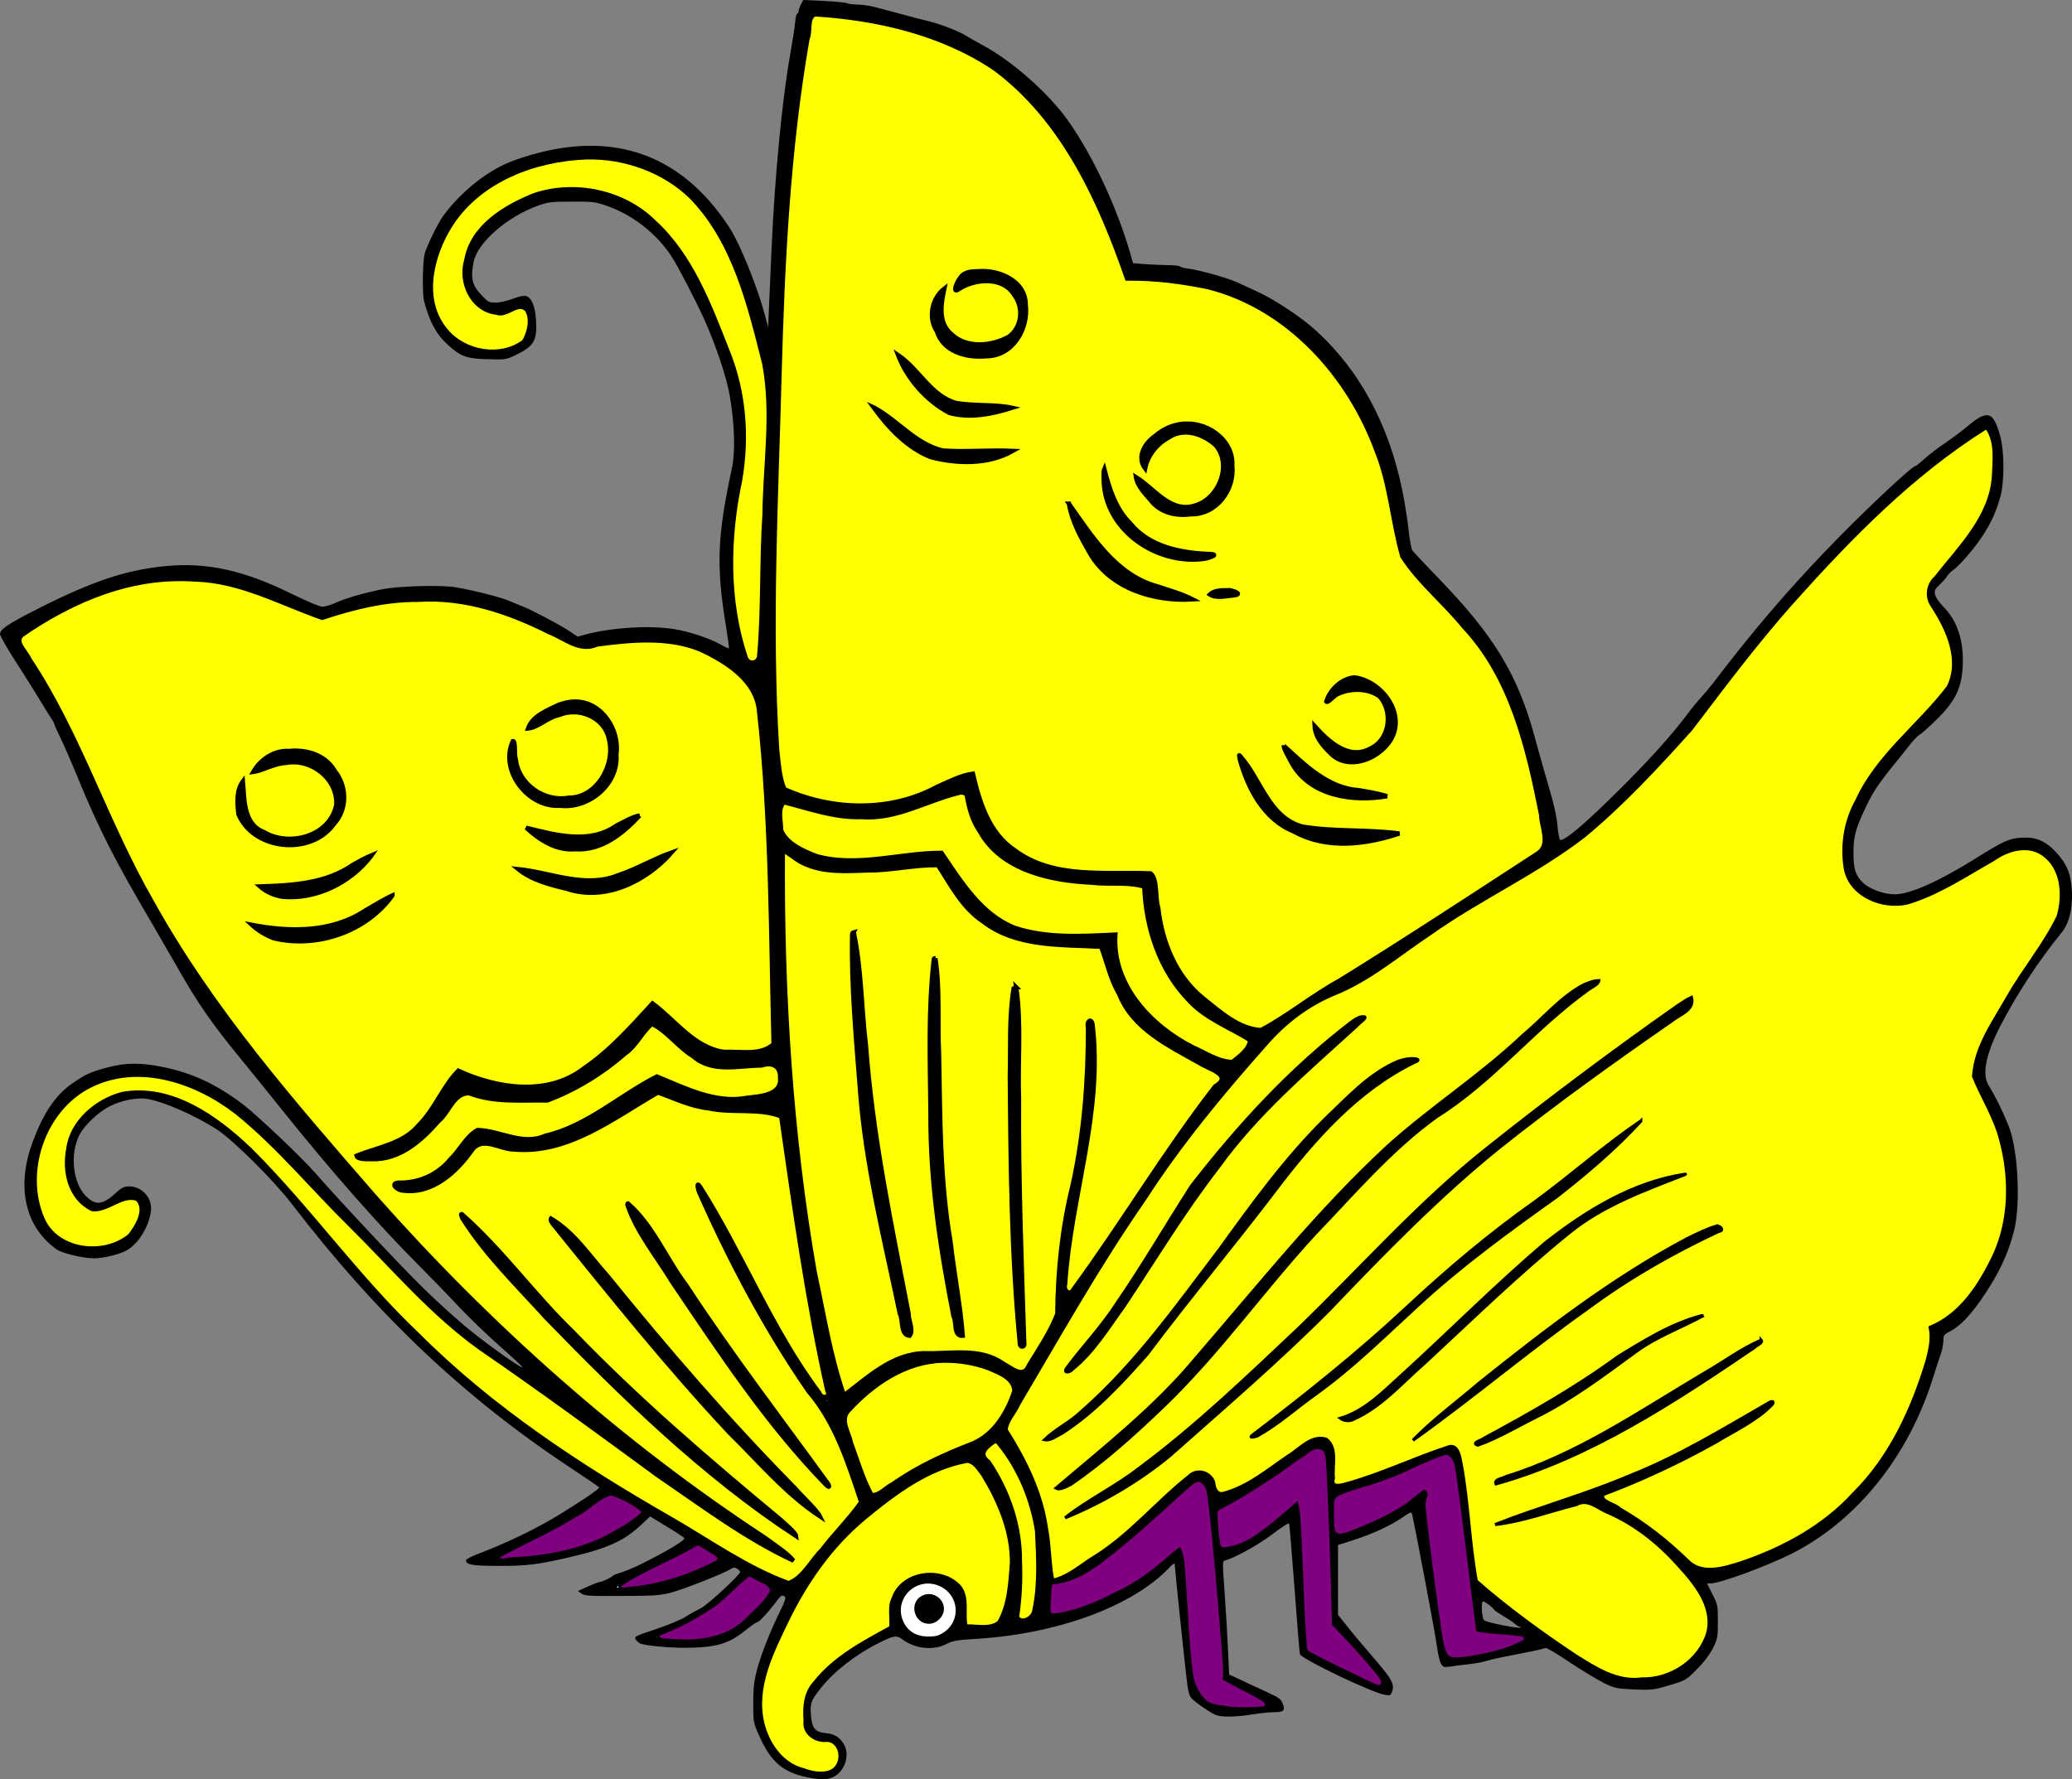 <?xml version="1.0" encoding="UTF-8" standalone="no"?>
<svg
   version="1.1"
   viewBox="33.75 81 288.159 247.5"
   width="288.159"
   height="247.5"
   id="svg158"
   xmlns="http://www.w3.org/2000/svg"
   xmlns:svg="http://www.w3.org/2000/svg"
   xmlns:rdf="http://www.w3.org/1999/02/22-rdf-syntax-ns#"
   xmlns:cc="http://creativecommons.org/ns#"
   xmlns:dc="http://purl.org/dc/elements/1.1/">
  <rect x="33.75" y="81" width="288.159" height="247.5" fill="#808080" stroke="none"/>
  <defs
     id="defs5" />
  <g
     id="Butterfly_Statant"
     fill-opacity="1"
     stroke-opacity="1"
     stroke-dasharray="none"
     fill="none"
     stroke="none"
     transform="translate(-4.421,-4.5)"
     clip-path="none">
    <title
       id="title7">Butterfly Statant</title>
    <g
       id="Butterfly_Statant_Art">
      <title
         id="title9">Art</title>
      <g
         id="Group_113">
        <g
           id="Graphic_161">
          <path
             d="m 149.549,86.104 c -0.167,0.354 -0.313,0.771 -0.313,0.959 0,0.167 -0.083,0.313 -0.188,0.313 -0.104,0 -0.229,0.542 -0.292,1.188 -0.042,0.667 -0.396,2.855 -0.75,4.855 -1.084,6.168 -2.105,16.962 -2.521,26.464 -0.125,2.688 -0.271,6.293 -0.354,8.023 l -0.125,3.105 -0.479,-1.75 c -1.021,-3.855 -3.417,-9.752 -4.834,-11.982 -7.002,-10.857 -17.233,-14.066 -30.048,-9.46 -3.522,1.271 -7.335,4.272 -9.877,7.772 -0.708,0.959 -2.313,4.293 -2.542,5.23 -0.292,1.209 -0.333,5.564 -0.083,6.543 0.771,2.938 1.73,4.689 3.355,6.147 1.75,1.584 2.626,1.896 5.522,1.959 2.438,0.062 2.542,0.062 3.834,-0.563 2.542,-1.229 3.021,-2 2.876,-4.73 -0.125,-2.105 -0.625,-3.313 -1.479,-3.522 -0.25,-0.062 -1.063,0.125 -1.792,0.417 -0.771,0.292 -1.771,0.521 -2.355,0.521 -0.896,0 -1.063,-0.083 -1.834,-0.896 -1.438,-1.459 -1.688,-2.459 -1.229,-4.772 0.542,-2.688 4.668,-6.293 9.002,-7.835 1.354,-0.479 1.813,-0.542 4.626,-0.542 2.751,-0.021 3.292,0.042 4.584,0.479 3.772,1.25 7.147,3.855 9.315,7.147 0.813,1.229 3.147,5.71 4.48,8.606 1.625,3.584 3.188,8.189 3.626,10.836 0.667,3.897 0.771,7.752 0.292,10.002 -2.042,9.46 -2.209,13.586 -0.834,21.984 0.271,1.646 0.458,3.042 0.417,3.084 -0.042,0.042 -0.583,-0.188 -1.188,-0.542 -1.479,-0.854 -4.48,-1.834 -6.522,-2.146 -3.459,-0.521 -8.523,-0.208 -12.19,0.75 l -1.146,0.313 -1.146,-0.771 c -1.417,-0.938 -5.46,-3.063 -6.564,-3.459 -0.458,-0.167 -1.25,-0.5 -1.771,-0.729 -1.084,-0.5 -5.23,-1.542 -7.543,-1.917 -2.021,-0.333 -7.96,-0.167 -10.169,0.292 -2.792,0.563 -5.168,1.271 -6.814,2.021 -0.5,0.208 -1.167,0.396 -1.5,0.396 -0.354,0 -2.188,-0.771 -4.23,-1.771 -6.751,-3.334 -11.961,-4.459 -17.775,-3.855 -5.397,0.563 -9.919,2.063 -17.4,5.835 -4.251,2.146 -5.418,2.917 -5.418,3.605 0,0.25 1,2.021 2.23,3.897 1.209,1.896 2.813,4.418 3.522,5.626 0.729,1.209 1.417,2.292 1.521,2.417 0.083,0.125 0.25,0.438 0.333,0.729 0.083,0.271 0.479,1.125 0.854,1.875 0.375,0.771 1.5,3.334 2.48,5.73 2.834,6.876 5.189,11.482 9.898,19.463 1.104,1.896 2.834,4.897 3.855,6.668 2.73,4.834 4.793,7.814 8.648,12.503 1.084,1.313 3.813,4.689 6.064,7.502 6.751,8.418 13.211,15.753 18.817,21.38 1.625,1.625 4.168,4.251 5.647,5.835 1.5,1.584 4.105,4.084 5.793,5.564 1.688,1.479 3.042,2.751 2.98,2.792 -0.167,0.167 -4.251,-2.709 -7.21,-5.084 -1.542,-1.229 -4.501,-3.897 -6.543,-5.897 -3.167,-3.105 -11.127,-11.586 -15.128,-16.128 -1.938,-2.209 -8.189,-8.127 -10.085,-9.544 -3.647,-2.73 -6.897,-4.251 -10.919,-5.084 -3.126,-0.646 -5.23,-0.646 -7.668,0 -2.459,0.646 -3.126,0.938 -5.022,2.25 -2.417,1.667 -4.168,4.313 -5.668,8.564 -1.792,5.064 -1.167,9.815 1.709,12.961 0.646,0.729 1.584,1.521 2.084,1.75 1.084,0.521 3.584,1.063 4.897,1.063 1.25,0 3.355,-0.5 4.397,-1.042 1.688,-0.854 3.23,-3.313 3.501,-5.543 0.229,-1.771 -1.229,-3.417 -3.001,-3.417 -0.771,0 -1.042,0.146 -2.042,1.042 -1.75,1.584 -2.73,1.625 -4.084,0.208 -1.771,-1.855 -2.146,-5.876 -0.792,-8.46 0.708,-1.334 2.646,-3.167 4.188,-3.938 1.542,-0.792 3.751,-1.25 5.105,-1.042 2.313,0.333 6.918,2.376 9.96,4.376 2.23,1.5 7.773,7.002 10.231,10.211 11.94,15.566 24.047,27.006 38.988,36.883 2.084,1.375 3.792,2.542 3.792,2.605 0,0.208 -2.501,1.917 -5.689,3.855 -3.147,1.917 -7.127,3.834 -11.002,5.314 -1.042,0.375 -1.834,0.813 -1.834,0.959 0,0.625 0.917,0.771 4.48,0.771 3.834,0.021 5.418,-0.167 9.585,-1.125 5.48,-1.25 7.856,-2.292 10.294,-4.584 l 1.25,-1.167 2.355,1.438 c 1.292,0.771 2.376,1.5 2.396,1.584 0.104,0.313 -2.334,1.771 -6.001,3.605 -1.084,0.542 -2.438,1.084 -3.417,1.375 -0.229,0.083 -0.458,0.188 -0.521,0.25 -0.188,0.229 -1.5,0.854 -1.771,0.854 -0.146,0 -0.917,0.292 -1.688,0.625 l -1.396,0.646 0.5,0.354 c 0.438,0.313 1.104,0.354 5.605,0.333 4.563,-0.021 5.293,-0.062 6.876,-0.479 1.73,-0.458 7.356,-2.667 8.273,-3.272 0.396,-0.25 0.542,-0.25 0.896,-0.042 0.229,0.146 0.417,0.354 0.417,0.438 0,0.417 -4.543,4.605 -5.522,5.084 -0.563,0.271 -1.542,0.813 -2.146,1.209 -0.604,0.375 -2.459,1.146 -4.105,1.688 -2.688,0.896 -2.98,1.021 -2.792,1.354 0.104,0.208 0.375,0.479 0.583,0.604 0.583,0.292 3.792,0.625 6.272,0.625 4.313,-0.021 6.105,-0.521 8.502,-2.48 0.729,-0.583 1.417,-1.063 1.521,-1.063 0.271,0 1.375,-1.146 2.459,-2.563 0.938,-1.25 1,-1.292 1.417,-1.021 0.208,0.125 0.042,0.646 -0.646,2.042 -1.396,2.834 -2.73,6.231 -3.251,8.314 -0.375,1.459 -0.479,2.438 -0.479,4.48 0,2.542 0,2.646 0.75,4.355 1.73,3.959 3.48,5.397 7.397,6.064 1.834,0.313 2.73,0.167 3.605,-0.563 1.146,-0.979 1.563,-2.751 0.938,-3.98 -0.563,-1.084 -1.334,-1.605 -2.563,-1.709 -1.5,-0.125 -1.98,-0.688 -2.105,-2.501 -0.125,-1.709 -0.021,-2 1.396,-3.792 1.813,-2.292 4.855,-4.668 8.043,-6.251 2.105,-1.063 2.48,-1.104 3.292,-0.5 1.73,1.313 4.272,1.584 6.105,0.646 0.896,-0.458 1.438,-0.563 4.251,-0.729 11.169,-0.688 21.546,-4.501 26.631,-9.773 0.563,-0.604 0.875,-0.813 0.875,-0.604 0,0.438 1.354,13.545 1.688,16.212 0.167,1.5 0.333,2.084 0.667,2.459 0.542,0.583 2.521,1.938 3.334,2.292 0.792,0.333 2.771,0.313 5.043,-0.062 1.042,-0.167 2.417,-0.313 3.084,-0.313 1.375,0 1.605,-0.25 1.167,-1.292 -0.208,-0.5 -0.583,-0.792 -1.834,-1.354 -0.875,-0.396 -2.48,-1.146 -3.584,-1.667 l -2,-0.938 -0.146,-3.251 c -0.083,-1.813 -0.271,-5.189 -0.438,-7.543 -0.375,-5.355 -0.396,-4.939 0.167,-5.105 1.479,-0.458 4.563,-2.188 6.481,-3.647 1.375,-1.042 2.25,-1.584 2.292,-1.417 0.042,0.146 0.375,4.251 0.75,9.085 0.354,4.855 0.688,8.939 0.75,9.064 0.271,0.688 9.96,5.334 11.815,5.647 0.688,0.125 0.792,0.083 0.979,-0.396 0.396,-1.063 0.021,-1.771 -2.542,-4.73 -1.354,-1.584 -3.042,-3.563 -3.709,-4.438 l -1.25,-1.563 v -4.855 -4.855 l 2.146,-0.688 c 2.646,-0.854 5.126,-2 6.772,-3.126 1.25,-0.854 1.292,-0.854 1.396,-0.396 0.521,2.313 3.251,16.754 3.438,18.296 0.146,1.084 0.396,2.188 0.583,2.459 0.271,0.438 0.438,0.479 1.167,0.375 0.479,-0.083 1.646,-0.229 2.605,-0.333 0.959,-0.104 2.188,-0.333 2.709,-0.521 0.521,-0.167 2.501,-0.583 4.397,-0.938 1.896,-0.354 3.522,-0.729 3.605,-0.813 0.104,-0.104 1.646,0.813 3.438,2.021 1.792,1.188 3.98,2.501 4.834,2.917 1.459,0.688 1.73,0.729 4.126,0.834 2.626,0.104 2.709,0.083 5.772,-0.854 1.313,-0.417 1.625,-0.625 2.98,-2.021 0.979,-0.979 1.75,-2.042 2.188,-2.896 0.625,-1.292 0.667,-1.5 0.667,-3.688 0,-2.271 -0.021,-2.355 -0.771,-3.813 l -0.75,-1.479 h 0.521 c 1.292,0 7.689,-2.355 11.211,-4.105 9.127,-4.605 16.337,-13.586 19.775,-24.693 0.396,-1.292 0.875,-2.73 1.042,-3.188 0.167,-0.458 0.313,-1.229 0.333,-1.709 0,-0.813 0.062,-0.917 0.834,-1.313 1.771,-0.896 3.605,-3.001 5.814,-6.606 1.521,-2.48 2.521,-4.855 3.188,-7.46 0.938,-3.751 0.542,-11.357 -0.771,-14.586 -0.854,-2.125 -1.875,-4.168 -2.751,-5.564 -0.959,-1.563 -0.458,-4.251 1.542,-8.189 2.209,-4.334 5.397,-9.21 8.543,-13.065 1.084,-1.313 1.584,-3.313 1.479,-5.751 -0.125,-2.459 -0.646,-3.772 -2.209,-5.48 -1.438,-1.563 -2.792,-2.146 -4.772,-2.021 -1.709,0.083 -2.501,0.438 -6.439,2.896 -5.168,3.23 -9.127,4.98 -11.232,4.98 -1.521,0 -3.501,-0.729 -4.438,-1.646 -1.021,-1 -1.292,-1.855 -1.292,-4.188 0,-2.25 0.292,-3.272 1.73,-6.335 1.104,-2.292 1.771,-3.272 4.73,-6.897 0.396,-0.5 1.104,-1.375 1.563,-1.959 0.458,-0.563 0.979,-1.104 1.167,-1.167 0.167,-0.062 1.209,-0.979 2.292,-2.042 2.834,-2.73 3.73,-4.73 3.73,-8.377 0,-3.084 -0.917,-5.605 -2.709,-7.397 -0.583,-0.583 -1.063,-1.292 -1.146,-1.667 -0.125,-0.583 -0.062,-0.75 0.646,-1.417 0.458,-0.438 0.917,-0.959 1.042,-1.188 0.125,-0.229 0.5,-0.604 0.834,-0.834 0.333,-0.208 1.167,-1.063 1.875,-1.875 2.459,-2.834 3.834,-5.272 4.668,-8.273 0.583,-2.146 0.583,-6.314 -0.021,-8.502 -0.959,-3.501 -1.771,-3.709 -4.709,-1.209 -0.667,0.563 -1.959,1.521 -2.876,2.146 -0.917,0.604 -2.188,1.584 -2.855,2.167 -0.646,0.583 -1.229,1.063 -1.313,1.063 -0.542,0 -8.002,7.064 -12.774,12.086 -5.605,5.876 -10.002,11.065 -15.399,18.129 -0.479,0.625 -1.271,1.563 -1.75,2.084 -0.479,0.521 -1.25,1.459 -1.709,2.084 -2.209,2.98 -5.439,6.564 -9.898,10.982 -4.563,4.522 -7.439,6.939 -7.918,6.647 -0.104,-0.062 -0.271,-0.896 -0.354,-1.834 -0.125,-1.625 -0.521,-3.23 -1.98,-8.189 -0.333,-1.146 -0.896,-3.167 -1.25,-4.48 -2.334,-8.46 -5.585,-13.836 -13.044,-21.588 -2.021,-2.084 -3.772,-3.959 -3.917,-4.168 -0.146,-0.208 -0.375,-1.479 -0.521,-2.792 -0.125,-1.313 -0.521,-3.772 -0.854,-5.439 -1.896,-9.398 -6.105,-17.108 -12.378,-22.651 -1.98,-1.75 -5.647,-4.147 -7.835,-5.126 -0.979,-0.438 -2.23,-1.021 -2.813,-1.292 -1.229,-0.583 -5.418,-1.75 -6.772,-1.896 -0.521,-0.062 -1.021,-0.188 -1.125,-0.292 -0.125,-0.104 -0.792,-0.188 -1.479,-0.188 -0.708,0 -2.146,-0.062 -3.167,-0.125 l -1.896,-0.146 -0.458,-1.584 c -1.834,-6.293 -5.126,-13.336 -8.544,-18.191 -2.688,-3.834 -7.918,-8.46 -12.044,-10.627 -0.646,-0.333 -1.605,-0.896 -2.125,-1.209 -1.104,-0.708 -3.876,-1.75 -5.71,-2.167 -0.688,-0.167 -1.917,-0.479 -2.73,-0.708 -1.459,-0.396 -2.292,-0.625 -4.48,-1.188 -0.625,-0.167 -1.646,-0.292 -2.25,-0.313 -0.604,0 -1.271,-0.083 -1.459,-0.188 -0.188,-0.083 -1.646,-0.229 -3.209,-0.313 L 149.882,85.5 Z m 95.666,222.61 v 0 c 0.333,0.25 0.667,0.583 0.75,0.709 0.104,0.146 0.667,0.521 1.25,0.875 0.604,0.333 1.334,0.813 1.605,1.063 0.271,0.229 0.604,0.438 0.708,0.438 0.125,0 0.167,0.042 0.125,0.104 -0.208,0.188 -4.793,-0.709 -5.084,-1.021 -0.333,-0.333 -0.458,-2.626 -0.125,-2.626 0.083,0 0.438,0.208 0.771,0.458 z"
             fill="#000000"
             id="path11" />
        </g>
        <g
           id="Graphic_160">
          <path
             d="m 154.862,87.813 c 5.689,0.542 12.982,2.501 17.108,4.584 7.314,3.667 12.857,9.71 17.587,19.129 0.771,1.542 1.584,3.063 1.834,3.397 0.25,0.333 1.104,2.584 1.917,5.022 l 1.479,4.418 3.834,0.146 c 7.231,0.25 11.294,1.5 16.691,5.084 1.834,1.229 4.001,3.021 5.084,4.188 0.229,0.271 0.813,0.875 1.313,1.354 0.479,0.458 0.875,0.938 0.875,1.042 0,0.104 0.542,0.875 1.229,1.688 3.459,4.251 5.751,9.023 7.293,15.253 0.646,2.626 1.479,7.668 1.479,9.023 v 1.209 l 3.084,2.938 c 2.938,2.792 6.481,6.606 7.627,8.189 1.521,2.105 3.563,5.334 3.938,6.251 2.813,6.626 4.751,13.857 5.564,20.775 0.229,1.917 0.229,1.938 -0.271,2.438 -0.292,0.292 -1.167,0.854 -1.959,1.25 -0.771,0.417 -1.563,0.834 -1.73,0.959 -0.167,0.104 -1.792,1.084 -3.605,2.167 -1.813,1.104 -6.272,4.022 -9.877,6.522 -3.626,2.501 -6.939,4.73 -7.335,4.939 -0.417,0.208 -1.021,0.604 -1.375,0.854 -0.333,0.271 -1.521,0.917 -2.605,1.459 -3.709,1.855 -8.002,4.751 -9.565,6.439 -0.604,0.646 -1.146,0.688 -2,0.146 -0.354,-0.208 -1,-0.5 -1.459,-0.646 -0.458,-0.146 -1.021,-0.417 -1.25,-0.625 -0.229,-0.188 -0.792,-0.563 -1.25,-0.834 -0.458,-0.271 -0.875,-0.563 -0.938,-0.625 -0.062,-0.062 -0.438,-0.354 -0.834,-0.625 -2.271,-1.563 -5.251,-5.168 -5.835,-7.043 -0.146,-0.417 -0.375,-1.084 -0.563,-1.459 -0.167,-0.396 -0.396,-1.271 -0.479,-1.98 -0.104,-0.708 -0.333,-1.98 -0.521,-2.813 -0.167,-0.834 -0.375,-2.459 -0.438,-3.584 l -0.146,-2.084 -0.854,0.125 c -0.479,0.083 -1,0.208 -1.188,0.313 -0.875,0.438 -8.981,0.146 -11.648,-0.438 -1.125,-0.25 -1.98,-0.604 -4.98,-2.063 -1.188,-0.583 -1.75,-1.021 -2.459,-1.896 -0.5,-0.625 -1.146,-1.438 -1.417,-1.771 -0.854,-1.042 -2.188,-4.668 -2.188,-5.897 0,-0.333 -0.062,-0.917 -0.125,-1.271 -0.167,-0.771 -0.75,-0.854 -1.938,-0.271 -0.417,0.229 -1.084,0.542 -1.479,0.708 -0.396,0.167 -1.375,0.625 -2.188,1 -2.563,1.209 -4.959,2.105 -6.356,2.417 -1.834,0.396 -6.918,0.375 -8.023,-0.021 -0.458,-0.167 -1.104,-0.313 -1.438,-0.313 -0.5,0 -4.501,-1.542 -5.272,-2.042 -0.229,-0.146 -0.583,-2.334 -1.25,-8.064 -0.5,-4.188 -0.479,-16.358 0.021,-23.651 0.229,-3.147 0.438,-9.898 0.542,-17.608 0.104,-6.876 0.292,-14.149 0.396,-16.149 0.125,-2 0.229,-4.98 0.229,-6.606 0,-5.46 0.938,-14.899 2.709,-27.36 0.583,-3.959 1.084,-7.397 1.146,-7.668 0.104,-0.396 0.208,-0.458 0.792,-0.375 0.375,0.063 1.75,0.229 3.063,0.354 z"
             fill="#ffffff"
             id="path14" />
        </g>
        <g
           id="Graphic_159">
          <path
             d="m 125.023,108.109 c 4.98,1.271 7.939,3.188 11.211,7.272 3.001,3.751 5.793,10.731 7.668,19.192 0.313,1.375 0.646,2.667 0.771,2.855 0.292,0.542 0.229,7.856 -0.125,14.232 -0.396,7.647 -0.729,17.212 -0.729,21.317 0,3.751 -0.208,4.689 -1.084,4.563 -0.771,-0.125 -1.104,-0.834 -1.396,-2.876 -0.146,-1.084 -0.396,-2.521 -0.563,-3.209 -0.521,-2.25 -0.729,-3.918 -0.854,-6.918 -0.146,-3.417 0.042,-5.126 1.146,-10.586 0.729,-3.542 0.771,-3.98 0.75,-7.606 0,-3.209 -0.083,-4.23 -0.479,-6.043 -0.604,-2.813 -2.084,-7.335 -3.272,-10.044 -0.521,-1.188 -1.042,-2.438 -1.167,-2.771 -0.146,-0.354 -0.438,-1 -0.688,-1.459 -3.021,-5.626 -3.563,-6.439 -5.564,-8.564 -1.417,-1.479 -4.105,-3.563 -5.585,-4.334 -1.563,-0.813 -5.48,-1.563 -8.148,-1.584 -3.792,-0.021 -8.856,2.355 -11.794,5.501 -1.459,1.563 -1.792,2.146 -2.25,4.147 -0.708,3.188 -0.188,5.376 1.625,6.876 1.334,1.084 3.876,1.605 4.563,0.917 0.959,-0.938 2.334,-0.854 2.584,0.167 0.104,0.396 -0.229,3.459 -0.396,3.542 -0.021,0.021 -0.563,0.354 -1.188,0.75 -1.125,0.688 -1.188,0.708 -3.438,0.708 -1.855,-0.021 -2.459,-0.083 -3.126,-0.417 -1.396,-0.688 -3.23,-2 -3.23,-2.313 0,-0.167 -0.104,-0.292 -0.229,-0.292 -0.104,0 -0.354,-0.354 -0.521,-0.792 -0.167,-0.417 -0.438,-1.063 -0.604,-1.396 -0.854,-1.792 -0.938,-3.667 -0.292,-6.439 1.167,-5.043 4.105,-8.856 9.148,-11.94 1.292,-0.792 5.084,-2.146 6.001,-2.146 0.229,0 1,-0.146 1.73,-0.333 3.23,-0.834 6.189,-0.813 9.523,0.021 z"
             fill="#ffffff"
             id="path17" />
        </g>
        <g
           id="Graphic_158">
          <path
             d="m 314.793,145.971 c 0.625,1.084 0.708,5.376 0.146,7.647 -0.646,2.48 -2.125,5.355 -3.772,7.231 -0.75,0.854 -1.73,2 -2.146,2.542 -0.438,0.542 -1.084,1.334 -1.459,1.771 -2.084,2.438 -2.084,3.084 -0.021,6.21 1.25,1.896 1.5,2.438 1.813,3.938 0.438,1.959 0.354,3.626 -0.25,5.293 -0.292,0.854 -0.979,1.646 -4.022,4.689 -5.876,5.897 -7.898,8.669 -9.835,13.565 -0.813,2.021 -1.042,3.397 -0.938,5.605 0.167,3.292 1.104,4.918 3.626,6.189 1.959,0.979 3.647,1.167 5.939,0.604 1.875,-0.458 6.376,-2.709 9.877,-4.918 3.813,-2.396 4.647,-2.751 6.147,-2.646 2.834,0.208 4.793,2.834 4.793,6.418 0,1.75 -0.417,3.126 -1.417,4.605 -5.147,7.627 -7.147,10.836 -8.418,13.42 -0.271,0.563 -0.875,1.792 -1.354,2.709 -0.708,1.354 -0.896,1.98 -1,3.292 -0.146,1.605 -0.146,1.625 0.583,2.813 3.542,5.793 4.897,12.628 3.688,18.629 -0.771,3.709 -2.355,6.981 -4.855,10.085 -1.875,2.292 -2.751,3.063 -4.23,3.73 l -1.292,0.563 0.104,1.167 c 0.125,1.313 -0.146,2.584 -1.334,6.189 -2.709,8.377 -7.71,15.462 -14.253,20.171 -4.168,3.001 -12.003,6.189 -15.212,6.189 -1.229,0 -2.646,-0.854 -4.084,-2.48 -0.708,-0.792 -1.98,-1.938 -2.813,-2.563 -1.688,-1.271 -6.356,-4.23 -7.356,-4.668 -0.333,-0.146 -0.521,-0.271 -0.375,-0.292 0.125,0 0.834,-0.271 1.563,-0.604 0.729,-0.333 1.542,-0.667 1.834,-0.75 0.292,-0.083 0.813,-0.271 1.146,-0.417 0.354,-0.146 1.229,-0.521 1.98,-0.834 2.563,-1.063 8.439,-4.126 11.565,-6.001 4.168,-2.501 5.939,-3.813 5.939,-4.438 0,-0.25 -0.083,-0.542 -0.208,-0.604 -0.104,-0.062 -1.396,0.604 -2.855,1.521 -10.982,6.793 -18.837,10.231 -33.986,14.941 -1.959,0.625 -2.542,0.875 -2.501,1.125 0.062,0.25 0.271,0.313 0.896,0.271 1.104,-0.104 4.855,-1.042 8.794,-2.23 1.75,-0.521 3.334,-0.938 3.501,-0.938 0.563,0 5.98,2.834 7.606,3.98 2.021,1.417 6.147,5.543 7.272,7.252 2.313,3.522 2.605,5.272 1.396,7.835 -1.188,2.438 -3.584,4.293 -6.335,4.876 -1.5,0.313 -4.564,0.292 -5.71,-0.062 -1.834,-0.542 -6.918,-3.626 -10.69,-6.46 -1.938,-1.438 -8.21,-6.335 -8.585,-6.668 -0.146,-0.146 -0.5,-2.813 -0.896,-6.793 -0.688,-7.064 -1.104,-10.211 -1.417,-11.044 -0.313,-0.792 -1,-1.313 -1.542,-1.188 -1.375,0.333 -2.125,0.625 -4.23,1.563 -2.376,1.084 -10.69,4.001 -11.398,4.001 -0.375,0 -0.396,-0.146 -0.333,-2.563 0.062,-2.542 0.062,-2.584 -0.521,-3.334 -0.542,-0.709 -0.667,-0.771 -1.646,-0.771 -0.875,0 -1.229,0.125 -2.021,0.688 -0.521,0.396 -2.188,1.605 -3.709,2.709 -1.521,1.125 -2.792,2.021 -2.855,2.021 -0.042,0 -1,0.521 -2.125,1.188 -1.375,0.771 -2.292,1.167 -2.792,1.188 -0.667,0.021 -0.729,-0.042 -0.792,-0.604 -0.104,-1.063 -0.479,-1.75 -1.188,-2.188 -0.708,-0.438 -1.667,-0.563 -1.875,-0.229 -0.062,0.104 -0.375,0.25 -0.708,0.333 -0.417,0.083 -1.75,1.271 -4.23,3.709 -1.98,1.98 -4.563,4.355 -5.73,5.293 -2.501,2 -7.395,5.139 -7.856,5.272 -1.22,0.353 -1.214,0.427 -1.214,0.864 0,0.583 -0.003,0.681 1.464,0.261 2.813,-0.583 5.439,-2.417 12.544,-8.71 1.542,-1.375 3.48,-3.126 4.293,-3.917 0.834,-0.771 1.667,-1.417 1.896,-1.417 0.208,0 0.563,0.292 0.792,0.667 0.333,0.563 0.563,2.584 1.5,13.086 0.604,6.814 1.063,12.69 1,13.065 l -0.125,0.667 3.147,1.646 c 2.605,1.354 3.063,1.667 2.667,1.771 -0.938,0.271 -4.459,0.146 -6.043,-0.208 -1.605,-0.333 -1.625,-0.354 -2.459,-1.542 -0.771,-1.104 -0.854,-1.375 -1.125,-3.459 -0.167,-1.229 -0.458,-5.209 -0.667,-8.814 -0.292,-5.314 -0.438,-6.731 -0.75,-7.481 -0.438,-1.021 -0.229,-1.104 -2.459,0.854 -2.105,1.834 -4.355,3.417 -5.835,4.147 -0.75,0.354 -2.188,1.063 -3.188,1.584 -1.73,0.875 -5.209,1.938 -6.335,1.938 h -0.5 l 0.146,-2.459 c 0.229,-4.397 -0.646,-11.419 -1.792,-14.107 -0.083,-0.229 -0.417,-1.084 -0.729,-1.875 -0.646,-1.688 -1.896,-4.063 -3.042,-5.772 l -0.813,-1.188 1.479,-2.667 c 0.813,-1.459 1.813,-3.23 2.209,-3.917 0.417,-0.688 1.959,-3.313 3.459,-5.835 1.479,-2.521 3.917,-6.522 5.376,-8.877 1.479,-2.355 2.688,-4.397 2.688,-4.543 0,-0.125 0.104,-0.229 0.208,-0.229 0.125,0 0.208,-0.125 0.208,-0.271 0,-0.146 0.167,-0.458 0.375,-0.688 0.438,-0.458 5.043,-7.252 5.043,-7.418 0,-0.062 0.292,-0.417 0.625,-0.792 0.354,-0.375 0.625,-0.792 0.625,-0.959 0,-0.167 0.104,-0.292 0.208,-0.292 0.125,0 0.208,-0.125 0.208,-0.271 0,-0.125 0.229,-0.542 0.521,-0.875 0.271,-0.354 1.563,-1.98 2.834,-3.647 1.292,-1.667 3.063,-3.876 3.938,-4.897 0.875,-1.042 2.334,-2.813 3.23,-3.959 2.355,-3.001 6.335,-6.897 8.273,-8.106 0.896,-0.542 2.584,-1.417 3.751,-1.938 3.459,-1.5 5.501,-2.542 6.043,-3.063 0.646,-0.667 9.794,-7.043 12.211,-8.523 1.063,-0.667 4.022,-2.376 6.564,-3.834 9.273,-5.272 12.336,-7.71 20.067,-15.92 5.168,-5.501 6.272,-6.751 6.751,-7.689 0.458,-0.875 5.793,-7.731 9.252,-11.878 7.21,-8.648 15.691,-17.191 22.463,-22.609 1.813,-1.459 7.168,-5.251 7.46,-5.293 0.062,-0.021 0.292,0.271 0.521,0.646 z"
             fill="#ffffff"
             id="path20" />
        </g>
        <g
           id="Graphic_157">
          <path
             d="m 66.364,165.934 c 4.188,0.625 7.772,1.73 11.357,3.522 0.646,0.313 1.667,0.75 2.25,0.938 0.583,0.188 1.292,0.583 1.542,0.854 0.521,0.563 1.021,0.646 1.625,0.313 0.479,-0.271 3.48,-1.229 4.522,-1.459 0.458,-0.104 1.542,-0.354 2.396,-0.583 7.252,-1.917 15.92,-0.604 23.901,3.605 1.188,0.625 2.626,1.459 3.23,1.875 1.271,0.834 1.855,0.896 3.626,0.333 2.084,-0.667 4.23,-0.938 7.377,-0.917 2.542,0 3.334,0.083 5.022,0.542 3.73,0.979 6.939,2.938 9.127,5.543 0.729,0.854 0.959,1.334 1.084,2.188 0.083,0.583 0.354,2.271 0.583,3.772 0.854,5.585 1.104,10.836 1.5,31.423 0.208,11.211 0.208,13.128 -0.042,13.295 -1.104,0.708 -4.793,1.146 -6.751,0.813 -2.667,-0.438 -5.543,-2.542 -8.127,-5.918 -1.125,-1.459 -1.625,-1.667 -2.25,-0.959 -0.188,0.229 -0.354,0.479 -0.354,0.542 0,0.125 -1.75,2.396 -2.542,3.313 -1.229,1.438 -2.834,3.021 -3.042,3.021 -0.146,0 -0.25,0.083 -0.25,0.208 0,0.104 -0.104,0.208 -0.208,0.208 -0.125,0 -0.834,0.479 -1.563,1.042 -1.73,1.334 -3.563,2.334 -5.418,2.959 -2,0.646 -5.334,0.625 -7.606,-0.021 -0.854,-0.25 -1.896,-0.542 -2.292,-0.625 -0.854,-0.188 -1.584,-0.542 -2.146,-1.084 -0.458,-0.417 -1.396,-0.708 -1.584,-0.458 -0.083,0.083 -0.271,0.542 -0.417,1 -0.479,1.459 -1.042,2.584 -1.563,3.084 -0.271,0.271 -0.604,0.708 -0.729,0.959 -0.146,0.25 -0.396,0.625 -0.542,0.813 -0.167,0.188 -0.708,0.875 -1.229,1.521 -1.834,2.271 -3.897,3.376 -7.668,4.043 -1.125,0.208 -2.042,0.438 -2.042,0.521 0,0.083 0.229,0.313 0.521,0.5 0.708,0.458 4.313,0.458 5.439,0 2.271,-0.938 5.98,-4.293 7.481,-6.71 0.438,-0.708 0.875,-1.292 0.959,-1.292 0.104,0 0.188,-0.188 0.188,-0.417 0,-0.229 0.104,-0.417 0.208,-0.417 0.125,0 0.208,-0.25 0.208,-0.542 0,-0.292 0.062,-0.5 0.167,-0.458 3.417,1.73 5.293,2.25 8.148,2.25 4.647,0 8.96,-1.896 13.711,-5.98 0.688,-0.604 1.334,-1.104 1.396,-1.104 0.25,0 1.584,-1.438 1.584,-1.709 0,-0.167 0.188,-0.417 0.417,-0.583 0.229,-0.167 0.417,-0.458 0.417,-0.667 0,-0.208 0.104,-0.375 0.208,-0.375 0.125,0 0.208,-0.146 0.208,-0.333 0,-0.354 0.479,-0.917 0.813,-0.917 0.125,0 0.583,0.542 1.042,1.188 1.563,2.313 4.313,4.668 6.168,5.293 1.063,0.375 4.709,0.313 7.502,-0.125 1.146,-0.167 2.188,-0.313 2.313,-0.313 0.146,0 0.271,0.646 0.333,1.709 0.104,1.771 -0.062,2.25 -0.75,2.25 -0.167,0 -0.354,0.083 -0.438,0.188 -0.229,0.396 -3.355,0.938 -5.522,0.938 -2.396,0 -4.522,-0.479 -6.189,-1.459 -0.479,-0.271 -1,-0.5 -1.167,-0.5 -0.188,0 -0.354,-0.062 -0.396,-0.167 -0.021,-0.083 -0.417,-0.458 -0.854,-0.834 -0.646,-0.542 -0.959,-0.667 -1.73,-0.667 -0.834,0 -1.042,0.104 -1.73,0.813 -0.834,0.875 -5.46,4.23 -7.189,5.23 -1.646,0.917 -5.022,2.209 -6.835,2.584 -2.667,0.563 -3.876,0.458 -6.856,-0.563 -2.792,-0.979 -2.792,-0.979 -3.376,0.125 -2.063,3.834 -5.793,7.022 -8.21,7.022 -0.5,0 -1.25,-0.146 -1.667,-0.313 -0.688,-0.292 -0.792,-0.292 -1.084,-0.021 -0.271,0.292 -0.25,0.375 0.104,0.771 0.938,1.042 1.98,1.209 4.147,0.667 1.709,-0.417 3.355,-1.334 4.543,-2.521 1.042,-1.063 2.23,-2.501 2.23,-2.751 0,-0.083 0.188,-0.375 0.438,-0.646 0.25,-0.271 0.563,-0.667 0.688,-0.854 0.25,-0.354 0.354,-0.333 1.5,0.229 1.625,0.813 2.73,1.042 5.001,1.063 4.626,0 10.731,-2.73 17.733,-7.939 l 0.854,-0.646 0.604,0.417 c 3.126,2.209 7.647,3.063 13.378,2.563 3.355,-0.313 3.209,-0.458 3.542,3.667 0.292,3.626 0.354,4.084 0.646,6.001 0.104,0.792 0.542,3.855 0.938,6.772 0.917,6.606 0.75,5.564 1.667,10.002 0.167,0.854 0.5,2.584 0.75,3.855 0.229,1.25 0.854,4.043 1.354,6.189 0.521,2.146 0.917,4.043 0.875,4.23 -0.083,0.458 -1.792,-1.625 -3.23,-3.959 -4.459,-7.127 -8.148,-13.857 -11.523,-21.046 -2.73,-5.793 -2.751,-5.835 -3.459,-5.835 -1,0 -0.896,0.771 0.5,3.459 0.688,1.313 2.459,4.751 3.98,7.627 1.5,2.896 2.73,5.293 2.73,5.355 0,0.042 0.938,1.709 2.105,3.709 2.646,4.543 5.564,8.919 7.502,11.211 2.334,2.792 2.188,2.48 3.73,7.606 0.229,0.792 0.521,1.646 0.625,1.875 0.688,1.521 1.459,3.542 1.459,3.855 0,0.208 -0.25,0.542 -0.563,0.75 -1.73,1.104 -5.689,5.772 -7.668,9.002 -0.563,0.938 -1.209,1.75 -1.417,1.834 -0.542,0.188 -6.689,-3.251 -13.378,-7.481 -5.585,-3.542 -9.981,-6.21 -10.44,-6.314 -0.271,-0.062 -0.583,-0.25 -0.729,-0.417 -0.125,-0.167 -0.458,-0.292 -0.729,-0.292 -0.5,0 -1.75,-0.813 -8.314,-5.376 -8.877,-6.189 -15.045,-11.461 -22.651,-19.358 -3.001,-3.105 -6.876,-7.522 -8.085,-9.21 -1.709,-2.355 -7.502,-9.46 -8.835,-10.836 -1.688,-1.73 -6.022,-5.272 -8.085,-6.626 -2.48,-1.605 -6.085,-2.959 -8.773,-3.292 -2.313,-0.292 -5.71,0.938 -8.023,2.876 -1.188,1 -1.5,1.417 -2.125,2.792 -0.625,1.459 -0.729,1.855 -0.792,3.855 -0.083,1.98 -0.021,2.396 0.458,3.876 0.771,2.271 1.98,3.376 3.709,3.376 1.271,0 1.855,-0.25 3.042,-1.229 1.584,-1.334 2.605,-1.334 3.272,-0.021 0.292,0.563 0.292,0.75 -0.021,1.917 -0.167,0.709 -0.458,1.542 -0.625,1.855 -0.438,0.854 -1.917,1.98 -3.292,2.48 -1.688,0.646 -4.959,0.542 -6.376,-0.188 -4.459,-2.334 -5.835,-6.897 -4.022,-13.357 0.5,-1.813 2.042,-4.626 3.313,-6.001 2.459,-2.73 6.21,-4.459 9.773,-4.48 4.897,-0.042 9.69,1.709 14.711,5.376 1.709,1.25 9.919,9.669 18.504,18.983 4.501,4.876 8.335,8.689 10.648,10.627 4.293,3.563 8.314,6.376 12.253,8.543 1.834,1 3.417,2.146 6.397,4.584 9.044,7.439 16.754,12.774 26.735,18.504 3.084,1.771 3.918,2.063 3.751,1.229 -0.042,-0.188 -1.229,-1.063 -2.667,-1.938 -11.002,-6.689 -23.505,-16.212 -34.924,-26.589 -10.085,-9.189 -18.129,-17.67 -28.152,-29.673 -1.959,-2.355 -4.751,-5.689 -6.21,-7.397 -6.876,-8.168 -12.836,-16.524 -17.795,-25.005 -2.167,-3.688 -6.022,-11.398 -7.606,-15.212 -3.313,-7.918 -5.376,-12.607 -6.126,-13.815 -0.354,-0.604 -0.667,-1.167 -0.667,-1.271 0,-0.104 -0.083,-0.229 -0.188,-0.271 -0.354,-0.125 -4.605,-6.501 -4.605,-6.897 0,-0.563 1.792,-2.23 2.396,-2.23 0.167,0 0.313,-0.083 0.313,-0.167 0,-0.188 4.105,-2.271 6.356,-3.23 3.709,-1.542 8.314,-2.834 10.315,-2.876 0.625,-0.021 1.375,-0.104 1.667,-0.188 0.771,-0.25 2.938,-0.25 4.647,0 z"
             fill="#ffffff"
             id="path23" />
        </g>
        <g
           id="Graphic_156">
          <path
             d="m 172.491,196.211 c -0.146,0.646 0.313,2.292 1.146,4.147 1.75,3.813 5.626,6.439 11.357,7.668 1.646,0.354 3.063,0.479 7.127,0.563 l 5.043,0.125 v 0.959 c 0,3.938 1.646,9.106 4.022,12.628 2.146,3.167 6.251,6.272 9.835,7.397 0.458,0.146 0.917,0.333 1.021,0.438 0.229,0.208 -2.313,3.105 -2.73,3.105 -0.479,0 -4.334,-1.73 -6.105,-2.73 -3.292,-1.834 -5.98,-4.23 -7.564,-6.71 -1.209,-1.896 -2.23,-5.397 -2.23,-7.71 v -0.771 h -0.959 c -0.521,0 -1.354,0.104 -1.855,0.229 -1.875,0.479 -10.461,-0.417 -11.357,-1.167 -0.167,-0.146 -0.521,-0.333 -0.771,-0.396 -1.73,-0.521 -5.71,-4.209 -6.772,-6.272 -0.229,-0.458 -0.708,-1.229 -1.021,-1.709 -0.333,-0.479 -0.604,-0.979 -0.604,-1.125 0,-0.125 -0.25,-0.479 -0.563,-0.75 -0.458,-0.438 -0.667,-0.5 -1.396,-0.375 -6.772,1.104 -11.815,1.542 -14.128,1.209 -2.459,-0.354 -4.397,-1.188 -5.835,-2.563 l -1.209,-1.167 v -2.125 -2.146 l 0.583,0.313 c 0.313,0.167 0.959,0.375 1.396,0.458 0.458,0.083 1.146,0.271 1.542,0.438 1.646,0.688 3.98,1.125 6.606,1.25 2.313,0.104 3.021,0.042 4.855,-0.333 2.292,-0.5 4.855,-1.334 6.96,-2.292 1.73,-0.771 2.417,-1.021 3.147,-1.042 0.521,-0.021 0.563,0.042 0.458,0.458 z"
             fill="#ffffff"
             id="path26" />
        </g>
        <g
           id="Graphic_155">
          <path
             d="m 149.965,205.797 c 1.855,0.917 3.147,1.188 5.689,1.188 3.417,0 10.294,-0.646 12.44,-1.167 0.333,-0.083 0.521,0.062 0.813,0.688 0.458,1.021 1.98,3.563 2.521,4.23 0.229,0.292 1.084,1.209 1.917,2.021 3.147,3.126 8.127,4.626 15.337,4.647 h 2.646 v 0.625 c 0,0.333 0.083,0.625 0.188,0.625 0.104,0 0.229,0.375 0.313,0.834 0.062,0.479 0.229,1.021 0.333,1.209 0.104,0.188 0.583,1.292 1.063,2.438 1.896,4.543 3.709,6.168 11.565,10.398 l 3.23,1.75 -0.688,0.792 c -0.375,0.458 -0.896,1 -1.146,1.229 -0.625,0.583 -3.292,4.48 -11.773,17.15 -5.397,8.106 -7.356,10.877 -7.627,10.836 -0.458,-0.083 -0.521,-1.188 -0.146,-3.501 0.146,-0.979 0.333,-2.292 0.396,-2.917 0.375,-3.188 1,-6.772 1.98,-10.94 0.333,-1.5 0.729,-3.647 0.854,-4.793 0.125,-1.146 0.313,-2.792 0.417,-3.647 0.313,-2.459 0.438,-7.397 0.271,-9.898 -0.167,-2.271 -0.167,-2.292 -0.708,-2.355 l -0.542,-0.062 -0.125,5.793 c -0.062,3.188 -0.271,6.981 -0.438,8.46 -0.354,2.834 -1.5,8.939 -2.334,12.336 -0.834,3.376 -1.146,5.98 -1.271,10.606 l -0.125,4.355 -2.125,3.667 c -2.521,4.397 -2.501,4.376 -4.793,2.813 -2.167,-1.479 -3.334,-1.792 -7.397,-1.896 -4.147,-0.125 -5.814,0.146 -8.648,1.438 -1.855,0.854 -5.043,3.147 -5.939,4.272 -0.229,0.292 -0.479,0.5 -0.521,0.438 -0.25,-0.25 -2.48,-9.565 -3.522,-14.753 -2.834,-14.045 -4.543,-32.945 -4.834,-53.199 l -0.104,-7.481 0.688,0.521 c 0.375,0.292 1.354,0.834 2.146,1.25 z"
             fill="#ffffff"
             id="path29" />
        </g>
        <g
           id="Graphic_154">
          <path
             d="m 173.762,275.541 c 3.334,0.917 5.272,2.188 5.272,3.438 0,0.208 -0.375,1.021 -0.834,1.813 -0.458,0.813 -0.834,1.521 -0.834,1.625 0,0.292 -1.417,1.875 -2.417,2.709 -0.688,0.563 -1.625,1.021 -3.188,1.542 -3.605,1.229 -7.293,3.209 -10.586,5.668 -0.834,0.646 -1.584,1.125 -1.625,1.084 -0.062,-0.042 -0.688,-1.688 -1.438,-3.626 -1.313,-3.48 -2.209,-6.335 -2.209,-7.022 0,-0.688 1.917,-2.563 4.397,-4.355 4.48,-3.209 8.898,-4.147 13.461,-2.876 z"
             fill="#ffffff"
             id="path32" />
        </g>
        <g
           id="Graphic_153">
          <path
             d="m 178.242,288.356 c 1.521,2.376 2.084,3.501 2.855,5.835 1.042,3.167 1.354,5.668 1.209,9.877 -0.083,2.021 -0.25,4.209 -0.396,4.897 -0.25,1.125 -0.333,1.25 -1.063,1.521 -0.438,0.188 -0.834,0.271 -0.896,0.208 -0.062,-0.062 -0.021,-0.75 0.104,-1.542 0.625,-4.105 0.479,-8.856 -0.396,-12.273 -0.771,-2.98 -2.813,-7.314 -4.105,-8.71 l -0.5,-0.563 0.667,-0.625 c 0.375,-0.333 0.813,-0.604 1,-0.563 0.188,0.042 0.875,0.917 1.521,1.938 z"
             fill="#ffffff"
             id="path35" />
        </g>
        <g
           id="Graphic_152">
          <path
             d="m 222.168,287.543 c 0.208,0.229 0.375,3.022 0.646,10.877 0.208,5.814 0.375,11.148 0.396,11.878 v 1.313 l 1.855,1.917 c 2.167,2.25 5.022,5.626 5.022,5.96 0,0.375 -0.313,0.271 -2.021,-0.583 -0.896,-0.458 -3.001,-1.479 -4.668,-2.271 -1.667,-0.792 -3.126,-1.563 -3.209,-1.688 -0.146,-0.271 -0.333,-3.667 -0.729,-13.774 -0.208,-5.48 -0.417,-7.085 -0.875,-7.085 -0.083,0 -0.688,0.521 -1.354,1.167 -1.375,1.313 -4.584,3.792 -5.689,4.355 -1.125,0.604 -3.355,1.146 -3.438,0.854 -0.167,-0.5 -0.5,-4.334 -0.396,-4.605 0.062,-0.146 0.604,-0.479 1.188,-0.709 0.604,-0.25 1.688,-0.834 2.417,-1.334 0.75,-0.479 2.209,-1.438 3.272,-2.125 2.563,-1.667 2.959,-1.959 3.959,-2.751 0.479,-0.375 0.959,-0.688 1.063,-0.688 0.125,0 0.354,-0.146 0.5,-0.333 0.563,-0.688 1.646,-0.896 2.063,-0.375 z"
             fill="#ffffff"
             id="path38" />
        </g>
        <g
           id="Graphic_151">
          <path
             d="m 239.943,288.544 c 0.396,0.458 0.583,1.667 1.855,12.148 0.792,6.397 1.459,11.732 1.5,11.857 0.062,0.125 0.959,0.292 2.146,0.375 3.501,0.25 4.668,0.396 4.501,0.563 -0.083,0.083 -1,0.479 -2.042,0.896 -1.98,0.792 -6.772,1.688 -7.689,1.459 -1.021,-0.25 -1.063,-0.479 -2.98,-15.357 -0.604,-4.793 -0.708,-6.106 -0.521,-6.418 0.375,-0.583 0.292,-1.188 -0.188,-1.438 -0.354,-0.208 -0.542,-0.125 -1.334,0.604 -0.5,0.458 -1.605,1.292 -2.438,1.834 -1.771,1.146 -7.314,3.605 -8.106,3.605 -0.708,0 -0.813,-0.375 -0.813,-2.751 0,-1.667 0.042,-1.855 0.479,-2.125 0.438,-0.292 2.584,-1 5.98,-2 0.854,-0.271 2.417,-0.896 3.438,-1.417 1.709,-0.854 5.168,-2.292 5.585,-2.334 0.104,0 0.375,0.229 0.625,0.5 z"
             fill="#ffffff"
             id="path41" />
        </g>
        <g
           id="Graphic_150">
          <path
             d="m 173.804,289.669 c 1.625,1.73 3.688,6.147 4.501,9.627 0.625,2.709 0.313,6.835 -0.813,10.711 -0.313,1.042 -0.396,1.167 -1.125,1.375 -0.417,0.104 -1.417,0.208 -2.23,0.208 h -1.459 v -2.146 c 0,-1.354 -0.104,-2.292 -0.292,-2.605 -0.938,-1.709 -2.48,-2.542 -4.647,-2.542 -1.917,0 -2.834,0.25 -3.959,1.104 -1.271,0.959 -2.042,2.563 -2.021,4.188 0,0.709 0.083,1.459 0.167,1.688 0.146,0.354 -0.104,0.542 -1.98,1.479 -4.543,2.313 -8.189,5.314 -9.419,7.773 -0.625,1.25 -0.667,1.479 -0.667,3.459 0,1.855 0.062,2.209 0.438,2.688 0.625,0.792 1.479,1.167 2.646,1.167 1.354,0 1.813,0.479 1.813,1.917 0,0.896 -0.083,1.104 -0.688,1.646 -0.792,0.708 -1.375,0.75 -3.355,0.271 -2.876,-0.729 -4.334,-1.917 -5.564,-4.564 -1.375,-2.98 -1.396,-5.751 -0.083,-9.69 1,-3.021 3.272,-7.647 5.668,-11.523 2.271,-3.709 5.355,-7.127 9.189,-10.21 3.417,-2.751 8.023,-5.501 10.044,-6.001 0.583,-0.146 1.334,-0.375 1.667,-0.521 1,-0.438 1.375,-0.354 2.167,0.5 z"
             fill="#ffffff"
             id="path44" />
        </g>
        <g
           id="Graphic_149">
          <path
             d="m 125.669,294.67 1.771,1.063 -0.75,0.708 c -0.875,0.813 -3.417,2.355 -5.376,3.23 -3.188,1.459 -6.751,2.209 -11.565,2.438 l -2.501,0.125 1.042,-0.5 c 0.583,-0.271 2.084,-0.979 3.334,-1.563 1.271,-0.604 2.959,-1.417 3.751,-1.834 1.5,-0.792 5.814,-3.584 6.501,-4.23 1.084,-1 1.209,-0.979 3.792,0.563 z"
             fill="#ffffff"
             id="path47" />
        </g>
        <g
           id="Graphic_148">
          <path
             d="m 138.13,302.547 c -0.146,0.146 -2.042,0.917 -4.251,1.73 -3.667,1.354 -4.251,1.521 -6.835,1.813 -1.542,0.167 -2.938,0.271 -3.084,0.229 -0.125,-0.062 0.875,-0.625 2.25,-1.292 6.897,-3.292 8.377,-4.043 8.606,-4.334 0.25,-0.292 0.458,-0.208 1.917,0.646 1.25,0.75 1.584,1.042 1.396,1.209 z"
             fill="#ffffff"
             id="path50" />
        </g>
        <g
           id="Graphic_147">
          <path
             d="m 144.61,306.006 c 0.417,0.25 0.813,0.479 0.854,0.5 0.146,0.125 -1.063,1.584 -2.667,3.272 -1.813,1.896 -3.376,2.834 -5.73,3.501 -1.5,0.396 -1.959,0.438 -4.647,0.292 -1.646,-0.083 -2.98,-0.229 -2.98,-0.333 0,-0.104 0.229,-0.188 0.5,-0.188 0.604,0 4.876,-2.105 6.772,-3.334 0.729,-0.479 2.313,-1.792 3.501,-2.938 l 2.167,-2.084 0.708,0.417 c 0.396,0.25 1.084,0.646 1.521,0.896 z"
             fill="#ffffff"
             id="path53" />
        </g>
        <g
           id="Graphic_146">
          <path
             d="m 168.97,306.193 c 2.605,1.271 2.855,4.793 0.458,6.376 -0.729,0.479 -1.104,0.583 -2.167,0.583 -1.667,0 -2.855,-0.729 -3.48,-2.125 -1.417,-3.23 1.98,-6.397 5.189,-4.834 z"
             fill="#ffffff"
             id="path56" />
        </g>
        <g
           id="Graphic_145">
          <path
             d="m 172.262,123.321 c -0.688,0.292 -0.896,0.604 -1.563,2.355 l -0.417,1.104 0.438,-0.229 c 0.229,-0.146 0.813,-0.583 1.271,-1 0.834,-0.75 0.875,-0.75 2.876,-0.834 1.834,-0.083 2.125,-0.042 2.917,0.396 0.458,0.271 1.125,0.896 1.459,1.417 0.563,0.834 0.625,1.084 0.625,2.605 0,1.459 -0.083,1.813 -0.5,2.438 -0.729,1.063 -2.271,1.688 -4.438,1.813 -2.209,0.125 -3.667,-0.354 -4.376,-1.417 -1.584,-2.313 -1.584,-2.313 -1.459,-3.542 0.062,-0.625 0.292,-1.688 0.521,-2.334 0.354,-1.084 0.354,-1.167 0.042,-0.938 -0.417,0.292 -1.209,1.25 -1.73,2.063 -0.417,0.688 -0.479,2.959 -0.104,3.855 0.146,0.313 0.625,1.125 1.063,1.771 1.188,1.709 2.438,2.271 5.355,2.396 1.98,0.083 2.292,0.062 3.23,-0.396 1.709,-0.792 2.313,-1.375 2.938,-2.751 0.667,-1.459 0.917,-4.043 0.521,-5.46 -0.25,-0.959 -1.167,-2 -2.626,-2.959 -0.979,-0.646 -1.063,-0.667 -3.209,-0.646 -1.354,0 -2.459,0.125 -2.834,0.292 z"
             fill="#000000"
             id="path59" />
        </g>
        <g
           id="Graphic_144">
          <path
             d="m 162.572,134.406 c 0,0.438 1.271,2.751 2.417,4.334 2.688,3.813 5.522,5.189 9.523,4.689 1.938,-0.229 4.668,-0.896 4.98,-1.209 0.396,-0.396 -2.896,-0.708 -4.855,-0.479 -1.875,0.25 -3.272,0.104 -4.647,-0.479 -1.084,-0.458 -2.709,-2.063 -3.897,-3.855 -0.646,-0.979 -1.5,-1.917 -2.209,-2.48 -0.646,-0.479 -1.209,-0.875 -1.25,-0.875 -0.042,0 -0.062,0.146 -0.062,0.354 z"
             fill="#000000"
             id="path62" />
        </g>
        <g
           id="Graphic_143">
          <path
             d="m 158.822,141.283 c 0,0.458 2.563,3.626 4.001,4.959 1.98,1.855 3.709,2.855 5.855,3.438 1.5,0.417 2.021,0.458 4.313,0.333 1.438,-0.062 3.084,-0.229 3.647,-0.375 0.959,-0.25 3.334,-1.584 3.147,-1.771 -0.042,-0.062 -0.959,0 -2.021,0.125 -5.605,0.604 -8.856,0.479 -10.19,-0.396 -0.292,-0.188 -0.875,-0.521 -1.313,-0.729 -0.438,-0.229 -1.417,-0.979 -2.188,-1.667 -0.771,-0.688 -1.771,-1.542 -2.23,-1.896 -1.98,-1.5 -3.021,-2.188 -3.021,-2.021 z"
             fill="#000000"
             id="path65" />
        </g>
        <g
           id="Graphic_142">
          <path
             d="m 201.643,144.346 c -2.084,0.521 -3.73,1.771 -4.668,3.563 -0.563,1.063 -0.542,1.646 0.042,2.584 0.438,0.729 0.458,0.729 0.521,0.229 0.208,-2 0.896,-2.959 3.042,-4.209 1.417,-0.834 1.438,-0.834 2.98,-0.708 1.375,0.125 1.667,0.25 2.876,1.084 0.75,0.521 1.459,1.125 1.563,1.334 0.313,0.583 0.25,3.647 -0.083,4.48 -0.688,1.625 -2.98,3.23 -4.584,3.23 -0.959,0 -2.917,-0.458 -3.355,-0.792 -0.125,-0.083 -0.708,-0.771 -1.334,-1.542 -0.938,-1.167 -2.042,-2.042 -2.605,-2.042 -0.271,0 -0.104,0.834 0.354,1.688 0.604,1.167 2.542,3.126 3.542,3.605 1.084,0.5 2.938,0.75 4.209,0.542 1.125,-0.188 3.855,-1.375 3.855,-1.688 0,-0.104 0.333,-0.604 0.729,-1.125 0.854,-1.125 1.146,-2.084 1.146,-3.751 0,-1.375 -0.646,-3.73 -1.209,-4.334 -0.542,-0.604 -2.855,-1.813 -4.063,-2.146 -1.271,-0.333 -1.584,-0.333 -2.959,0 z"
             fill="#000000"
             id="path68" />
        </g>
        <g
           id="Graphic_141">
          <path
             d="m 191.433,152.639 c 0.146,2 0.229,2.271 1.084,3.959 1.084,2.084 1.98,3.23 3.48,4.313 2.23,1.625 3.355,2.042 6.897,2.542 2.292,0.313 3.522,0.146 4.438,-0.604 l 0.688,-0.563 -2.709,0.062 c -2.084,0.062 -2.917,0 -3.688,-0.271 -0.563,-0.188 -1.104,-0.417 -1.229,-0.521 -0.104,-0.083 -0.917,-0.458 -1.771,-0.813 -0.854,-0.375 -1.73,-0.834 -1.938,-1.021 -0.229,-0.188 -1.209,-1.417 -2.188,-2.709 l -1.771,-2.355 -0.229,-2.021 c -0.208,-1.875 -0.271,-2.021 -0.708,-2.084 l -0.5,-0.083 z"
             fill="#000000"
             id="path71" />
        </g>
        <g
           id="Graphic_140">
          <path
             d="m 186.327,155.223 c 0,0.458 1.771,4.709 2.771,6.647 1.021,1.959 3.063,4.209 4.626,5.105 2.292,1.313 5.73,2.084 9.169,2.063 h 1.875 l -1.563,-0.792 c -1.063,-0.542 -2.063,-0.875 -3.126,-1.042 -3.772,-0.563 -8.043,-3.709 -10.127,-7.46 -0.75,-1.313 -3.251,-4.834 -3.459,-4.855 -0.104,0 -0.167,0.146 -0.167,0.333 z"
             fill="#000000"
             id="path74" />
        </g>
        <g
           id="Graphic_139">
          <path
             d="m 206.749,167.663 c -0.292,0.146 -0.542,0.417 -0.583,0.625 -0.062,0.313 0.146,0.354 2,0.354 1.646,0 2.125,-0.062 2.355,-0.333 0.229,-0.292 0.208,-0.375 -0.125,-0.625 -0.5,-0.375 -2.938,-0.375 -3.647,-0.021 z"
             fill="#000000"
             id="path77" />
        </g>
        <g
           id="Graphic_138">
          <path
             d="m 225.461,179.666 c -0.292,0.104 -0.959,0.458 -1.459,0.813 -0.771,0.521 -0.959,0.813 -1.25,1.875 -0.479,1.667 -0.458,1.959 0.062,1.125 0.25,-0.375 0.959,-1.021 1.584,-1.417 1,-0.625 1.25,-0.708 2.521,-0.688 1.125,0 1.563,0.125 2.313,0.563 1.375,0.854 1.688,1.396 1.834,3.188 0.104,1.396 0.062,1.667 -0.438,2.646 -0.313,0.604 -0.729,1.167 -0.917,1.229 -0.188,0.083 -0.583,0.313 -0.875,0.521 -0.292,0.208 -1.104,0.417 -1.875,0.5 -1.146,0.104 -1.521,0.062 -2.355,-0.333 -0.542,-0.25 -1.229,-0.75 -1.521,-1.125 -0.292,-0.354 -0.792,-0.959 -1.146,-1.354 -0.333,-0.396 -0.604,-0.792 -0.604,-0.896 0,-0.083 -0.146,-0.167 -0.313,-0.167 -0.625,0 -0.229,1.605 0.75,3.063 0.333,0.458 1.188,1.25 1.896,1.73 1.271,0.854 1.354,0.875 2.667,0.771 1.938,-0.167 3.501,-0.813 4.501,-1.855 1.646,-1.73 1.75,-1.959 1.75,-3.647 0,-1.834 -0.625,-3.334 -1.938,-4.689 -1.354,-1.396 -3.834,-2.271 -5.189,-1.855 z"
             fill="#000000"
             id="path80" />
        </g>
        <g
           id="Graphic_137">
          <path
             d="m 215.917,188.043 c 0,0.083 0.271,0.834 0.625,1.667 1.542,3.813 3.98,5.897 7.898,6.772 1.834,0.417 6.481,0.313 7.335,-0.146 0.458,-0.25 0.333,-0.292 -1.479,-0.521 -3.292,-0.417 -6.501,-1.104 -7.71,-1.667 -0.896,-0.396 -1.73,-1.104 -3.897,-3.376 -1.521,-1.563 -2.751,-2.792 -2.771,-2.73 z"
             fill="#000000"
             id="path83" />
        </g>
        <g
           id="Graphic_136">
          <path
             d="m 210.083,190.064 c -0.021,0.834 1.73,5.501 2.376,6.335 0.25,0.313 0.771,1.042 1.167,1.625 1.167,1.709 3.688,3.438 6.147,4.23 1.334,0.438 5.668,1.042 6.126,0.854 0.188,-0.062 1,-0.208 1.792,-0.292 2.417,-0.292 6.168,-1.229 6.293,-1.584 0.125,-0.396 -3.751,-0.521 -5.772,-0.208 -3.105,0.521 -7.627,-0.062 -10.481,-1.334 -1.021,-0.458 -2.438,-1.563 -2.438,-1.896 0,-0.104 -0.313,-0.646 -0.708,-1.188 -0.708,-0.979 -2,-3.48 -2,-3.897 -0.021,-0.333 -2.48,-2.959 -2.501,-2.646 z"
             fill="#000000"
             id="path86" />
        </g>
        <g
           id="Graphic_135">
          <path
             d="m 258.781,222.071 c -1.771,0.729 -2.605,1.334 -5.105,3.73 -5.46,5.209 -11.294,10.127 -15.816,13.315 -7.439,5.251 -15.295,13.44 -31.861,33.195 -6.147,7.335 -8.752,9.856 -17.587,16.983 -2,1.625 -3.667,3.084 -3.709,3.251 -0.062,0.208 0.146,0.292 0.792,0.292 0.708,0 1.146,-0.188 2.271,-0.979 7.918,-5.626 16.754,-14.316 24.714,-24.318 5.022,-6.335 7.981,-9.669 15.17,-17.066 5.689,-5.876 7.939,-7.835 11.857,-10.419 3.292,-2.167 5.439,-3.959 10.273,-8.606 4.188,-4.001 6.46,-6.043 7.814,-6.96 0.396,-0.271 0.771,-0.563 0.834,-0.625 0.062,-0.062 0.521,-0.333 1.042,-0.604 1.229,-0.646 1.542,-0.959 1.396,-1.354 -0.188,-0.458 -0.667,-0.417 -2.084,0.167 z"
             fill="#000000"
             id="path89" />
        </g>
        <g
           id="Graphic_134">
          <path
             d="m 270.616,225.697 c -2.563,1.73 -8.21,5.793 -8.439,6.085 -0.062,0.062 -0.438,0.354 -0.834,0.625 -2.355,1.646 -11.857,8.814 -14.586,11.023 -7.314,5.939 -14.649,12.669 -18.566,17.045 -3.522,3.959 -8.794,9.127 -15.712,15.441 -7.043,6.418 -11.523,10.336 -14.107,12.273 -2.105,1.584 -6.293,4.501 -7.085,4.918 -2.626,1.396 -5.376,3.209 -5.376,3.522 0,0.208 0.125,0.375 0.271,0.375 0.146,0 1.938,-0.834 4.001,-1.855 3.563,-1.771 7.773,-4.355 9.585,-5.918 0.458,-0.396 1.605,-1.354 2.521,-2.146 0.938,-0.792 5.73,-5.064 10.627,-9.481 6.543,-5.897 9.752,-8.919 11.961,-11.357 8.856,-9.773 18.504,-18.608 27.818,-25.547 6.397,-4.751 8.356,-6.168 10.836,-7.877 1.375,-0.959 3.355,-2.376 4.397,-3.167 1.021,-0.771 1.959,-1.417 2.084,-1.417 0.104,0 0.521,-0.292 0.917,-0.625 0.396,-0.333 0.854,-0.625 1,-0.625 0.125,0 0.25,-0.062 0.25,-0.167 0,-0.083 0.375,-0.375 0.834,-0.667 0.792,-0.479 0.854,-0.583 0.792,-1.334 -0.042,-0.458 -0.146,-0.854 -0.271,-0.896 -0.104,-0.021 -1.417,0.771 -2.917,1.771 z"
             fill="#000000"
             id="path92" />
        </g>
        <g
           id="Graphic_133">
          <path
             d="m 225.252,228.031 c -1,0.813 -1.875,1.459 -1.917,1.459 -0.125,0 -0.625,0.458 -4.605,4.105 -4.459,4.105 -8.794,8.773 -11.982,12.878 -0.625,0.792 -1.188,1.5 -1.25,1.563 -0.062,0.062 -0.5,0.563 -0.938,1.146 -0.458,0.563 -1,1.229 -1.188,1.438 -0.208,0.229 -0.375,0.5 -0.375,0.604 0,0.354 -7.064,11.627 -9.731,15.566 -1.688,2.459 -3.897,5.251 -6.335,7.96 -1.146,1.292 -1.229,1.834 -0.271,1.834 1.438,0 6.731,-6.647 11.315,-14.211 1.167,-1.917 2.605,-4.23 3.209,-5.147 1.98,-2.98 8.418,-11.753 10.106,-13.774 2.209,-2.646 7.96,-8.21 13.232,-12.815 2.355,-2.063 4.293,-3.813 4.293,-3.917 0.021,-0.083 -0.375,-0.146 -0.854,-0.146 -0.792,0.021 -1.125,0.188 -2.709,1.459 z"
             fill="#000000"
             id="path95" />
        </g>
        <g
           id="Graphic_132">
          <path
             d="m 233.275,232.657 c -3.251,0.542 -9.815,6.356 -17.15,15.17 -2.667,3.209 -4.647,5.793 -5.043,6.585 -0.313,0.625 -8.064,10.898 -11.794,15.607 -5.876,7.397 -10.502,11.961 -14.837,14.586 -0.688,0.417 -1.25,0.896 -1.25,1.063 0,1.042 2.188,0.104 5.334,-2.271 1.98,-1.5 7.252,-6.668 8.523,-8.377 0.354,-0.438 0.979,-1.188 1.396,-1.667 0.438,-0.458 0.792,-0.959 0.792,-1.104 0,-0.125 0.083,-0.25 0.167,-0.25 0.083,0 0.333,-0.271 0.521,-0.625 0.208,-0.333 0.479,-0.729 0.625,-0.875 0.167,-0.146 0.375,-0.417 0.479,-0.604 0.104,-0.188 0.479,-0.688 0.813,-1.146 0.729,-0.917 4.855,-6.085 5.126,-6.418 0.104,-0.125 0.917,-1.125 1.771,-2.209 0.875,-1.084 1.709,-2.125 1.875,-2.292 0.625,-0.688 1.584,-1.938 4.188,-5.418 4.563,-6.105 8.314,-10.377 11.461,-13.024 3.209,-2.73 5.168,-4.105 7.585,-5.314 1.146,-0.563 2.084,-1.104 2.125,-1.188 0.062,-0.25 -1.73,-0.396 -2.709,-0.229 z"
             fill="#000000"
             id="path98" />
        </g>
        <g
           id="Graphic_131">
          <path
             d="m 261.448,244.722 c -4.814,3.959 -10.377,8.231 -14.066,10.815 -1.209,0.834 -2.334,1.667 -2.501,1.855 -0.167,0.188 -1.104,0.959 -2.084,1.709 -1.834,1.438 -4.897,4.168 -10.419,9.252 -4.563,4.209 -6.981,6.293 -10.211,8.814 -1.542,1.229 -3.897,3.063 -5.209,4.105 -1.313,1.042 -2.855,2.209 -3.417,2.605 -1.896,1.292 -2.25,1.875 -1.104,1.875 0.479,0 1.104,-0.333 2.271,-1.209 0.896,-0.646 3.147,-2.313 5.001,-3.688 4.98,-3.667 6.981,-5.314 10.606,-8.773 1.771,-1.709 3.876,-3.647 4.689,-4.334 0.792,-0.667 1.917,-1.646 2.48,-2.188 3.126,-2.938 7.793,-6.689 11.252,-9.064 6.939,-4.751 8.835,-6.272 14.649,-11.648 3.23,-2.98 3.792,-3.709 2.959,-3.834 -0.167,-0.021 -2.376,1.646 -4.897,3.709 z"
             fill="#000000"
             id="path101" />
        </g>
        <g
           id="Graphic_130">
          <path
             d="m 271.033,248.806 c -5.334,1.125 -10.877,3.876 -16.67,8.252 -2.834,2.146 -4.126,3.313 -11.773,10.544 -10.69,10.127 -12.607,11.878 -14.482,13.149 -0.563,0.396 -1.146,0.813 -1.292,0.959 -0.146,0.125 -0.604,0.313 -1.042,0.396 -0.896,0.167 -1.521,0.458 -1.521,0.708 0,0.208 0.938,0.646 1.375,0.646 0.167,0 1,-0.313 1.813,-0.709 1.834,-0.854 4.147,-2.771 9.419,-7.835 5.668,-5.46 13.94,-13.024 17.608,-16.087 1.771,-1.5 5.293,-4.126 5.501,-4.126 0.062,0 0.771,-0.396 1.625,-0.896 2.501,-1.459 3.23,-1.771 8.689,-3.751 3.917,-1.417 4.272,-2 0.75,-1.25 z"
             fill="#000000"
             id="path104" />
        </g>
        <g
           id="Graphic_129">
          <path
             d="m 274.659,256.641 c -6.793,3.063 -16.774,9.71 -27.693,18.462 -5.918,4.73 -12.711,10.481 -12.711,10.773 0,0.479 0.771,0.333 1.5,-0.292 0.604,-0.521 10.252,-8.023 12.878,-10.023 0.521,-0.396 0.979,-0.771 1.042,-0.854 0.104,-0.125 5.605,-4.23 8.648,-6.46 0.688,-0.5 1.292,-0.959 1.354,-1.042 0.167,-0.208 6.272,-4.272 7.21,-4.793 2.917,-1.667 5.355,-2.938 7.981,-4.209 1.667,-0.792 3.063,-1.459 3.105,-1.5 0.188,-0.208 -0.521,-0.959 -0.896,-0.959 -0.229,0 -1.313,0.417 -2.417,0.896 z"
             fill="#000000"
             id="path107" />
        </g>
        <g
           id="Graphic_128">
          <path
             d="m 273.117,268.685 c -1.771,0.583 -7.71,3.584 -8.96,4.522 -1.834,1.375 -5.98,4.293 -7.71,5.376 -2.271,1.459 -12.878,7.377 -13.19,7.377 -0.396,0 -0.292,0.583 0.167,0.834 0.354,0.188 1.188,-0.167 5.168,-2.209 7.773,-3.98 9.877,-5.272 14.107,-8.627 3.667,-2.917 6.668,-4.668 11.107,-6.46 2.626,-1.063 2.084,-1.709 -0.688,-0.813 z"
             fill="#000000"
             id="path110" />
        </g>
        <g
           id="Graphic_127">
          <path
             d="m 278.639,274.103 c -18.962,11.753 -22.817,13.836 -30.361,16.316 -2.146,0.708 -2.355,0.834 -2.355,1.292 0,0.271 0.104,0.5 0.208,0.5 0.396,0 4.897,-1.5 7.293,-2.438 6.71,-2.646 14.566,-7.022 24.86,-13.878 5.126,-3.397 5.564,-3.751 5.209,-4.001 -0.208,-0.167 -0.458,-0.292 -0.583,-0.292 -0.104,0 -2.042,1.125 -4.272,2.501 z"
             fill="#000000"
             id="path113" />
        </g>
        <g
           id="Graphic_126">
          <path
             d="m 117.875,182.75 c -0.229,0.042 -1.292,0.375 -2.355,0.729 -1.625,0.542 -2.105,0.792 -3.063,1.73 -0.667,0.625 -1.146,1.271 -1.146,1.521 0,0.229 -0.062,0.604 -0.146,0.813 -0.083,0.208 0.417,-0.104 1.167,-0.729 0.729,-0.583 1.563,-1.146 1.855,-1.209 0.313,-0.083 0.834,-0.333 1.167,-0.563 0.438,-0.313 1.042,-0.458 2.188,-0.521 2.688,-0.146 4.251,0.834 5.293,3.334 0.813,1.959 0.563,3.605 -0.875,5.814 -0.959,1.479 -2.084,2.355 -3.647,2.792 -3.147,0.917 -6.564,-0.604 -8.043,-3.584 -0.625,-1.25 -0.792,-2.938 -0.354,-3.792 0.167,-0.333 0.25,-0.667 0.188,-0.729 -0.208,-0.229 -0.688,-0.125 -1.042,0.208 -0.5,0.5 -0.438,3.438 0.083,4.584 0.625,1.334 1.98,3.001 2.792,3.417 0.396,0.208 1.146,0.583 1.667,0.854 0.792,0.417 1.25,0.5 2.938,0.5 1.834,0 2.084,-0.042 3.376,-0.708 1.667,-0.854 2.959,-2.167 3.813,-3.876 0.542,-1.125 0.604,-1.459 0.604,-3.23 0,-1.792 -0.062,-2.125 -0.583,-3.126 -1.063,-2.063 -1.813,-2.876 -3.313,-3.647 -1.375,-0.708 -1.688,-0.792 -2.563,-0.583 z"
             fill="#000000"
             id="path116" />
        </g>
        <g
           id="Graphic_125">
          <path
             d="m 76.929,189.856 c -2.167,0.729 -3.001,1.354 -3.459,2.605 -0.125,0.375 -0.313,0.854 -0.396,1.084 -0.125,0.292 0.083,0.188 0.667,-0.354 1.063,-0.938 1.521,-1.188 2.876,-1.542 3.48,-0.938 7.231,0.875 8.231,3.959 0.521,1.646 -0.25,4.001 -1.688,5.147 -2.792,2.209 -6.793,2.125 -9.356,-0.167 -1.125,-1 -1.584,-1.834 -1.875,-3.397 -0.167,-0.875 -0.125,-1.229 0.208,-2.146 0.521,-1.354 0.542,-1.875 0.063,-1.771 -0.896,0.167 -1.646,3.918 -1.125,5.73 0.646,2.23 4.313,4.438 7.418,4.438 2.105,0 4.334,-0.896 5.751,-2.313 2.626,-2.626 2.646,-6.814 0.063,-9.44 -1.813,-1.834 -5.001,-2.626 -7.377,-1.834 z"
             fill="#000000"
             id="path119" />
        </g>
        <g
           id="Graphic_124">
          <path
             d="m 126.919,198.42 c -0.292,0.188 -0.959,0.646 -1.459,1.021 -1.209,0.917 -3.959,2.23 -5.376,2.542 -2.105,0.5 -5.793,-0.167 -7.606,-1.354 -0.583,-0.396 -1.167,-0.292 -1.167,0.167 0,0.167 0.583,0.688 1.313,1.146 0.708,0.479 1.396,0.959 1.542,1.084 0.146,0.104 0.396,0.208 0.583,0.208 0.167,0 0.313,0.083 0.313,0.188 0,0.229 1.146,0.438 3.147,0.583 1.813,0.104 3.23,-0.292 5.147,-1.438 1.313,-0.813 4.418,-3.626 4.418,-4.022 0,-0.458 -0.271,-0.5 -0.854,-0.125 z"
             fill="#000000"
             id="path122" />
        </g>
        <g
           id="Graphic_123">
          <path
             d="m 130.17,204.359 c -4.105,2.73 -6.772,3.709 -10.002,3.73 -2.459,0.021 -3.626,-0.208 -7.46,-1.459 -1.584,-0.5 -2.938,-0.896 -2.98,-0.834 -0.062,0.042 0,0.333 0.104,0.604 0.146,0.396 0.604,0.688 1.73,1.167 2.313,0.959 4.814,1.688 7.022,2.063 4.459,0.75 8.21,-0.625 12.419,-4.563 0.834,-0.771 1.292,-1.354 1.209,-1.542 -0.146,-0.396 -0.167,-0.396 -2.042,0.834 z"
             fill="#000000"
             id="path125" />
        </g>
        <g
           id="Graphic_122">
          <path
             d="m 89.327,204.401 c -0.229,0.188 -1.417,0.917 -2.626,1.646 -4.126,2.438 -6.168,2.959 -10.294,2.626 -1.354,-0.125 -2.542,-0.167 -2.605,-0.104 -0.188,0.208 0.979,1.021 2.021,1.417 2.188,0.813 5.73,0.583 8.189,-0.542 2.501,-1.125 6.043,-4.001 6.043,-4.876 0,-0.583 -0.146,-0.604 -0.729,-0.167 z"
             fill="#000000"
             id="path128" />
        </g>
        <g
           id="Graphic_121">
          <path
             d="m 91.099,210.756 c -2.459,1.771 -4.147,2.667 -6.564,3.501 -1.917,0.667 -2.292,0.729 -4.584,0.729 -2.25,0.021 -2.751,-0.042 -4.855,-0.667 -1.313,-0.375 -2.417,-0.646 -2.48,-0.583 -0.146,0.125 0.625,0.938 1.229,1.292 2.459,1.438 4.105,1.834 7.147,1.709 2.25,-0.104 3.147,-0.354 5.897,-1.646 2.563,-1.188 4.251,-2.501 5.835,-4.48 1.229,-1.584 0.708,-1.542 -1.625,0.146 z"
             fill="#000000"
             id="path131" />
        </g>
        <g
           id="Graphic_120">
          <path
             d="m 125.21,252.765 c -0.375,0.375 -0.021,1.292 1.271,3.251 0.792,1.167 1.792,2.73 2.23,3.48 1.396,2.334 6.814,10.669 7.689,11.857 0.479,0.604 1.104,1.521 1.438,2.042 0.938,1.521 4.418,6.105 8.085,10.669 1.875,2.334 3.647,4.563 3.938,5.001 0.292,0.417 0.583,0.771 0.667,0.813 0.083,0.042 0.667,0.708 1.334,1.521 1.167,1.438 1.688,1.709 2.167,1.125 0.208,-0.25 -0.062,-0.646 -1.521,-2.334 -0.959,-1.125 -2.626,-3.209 -3.688,-4.647 -1.084,-1.438 -2.584,-3.355 -3.334,-4.272 -3.772,-4.501 -6.981,-9.273 -17.587,-26.11 -1.292,-2.021 -1.709,-2.542 -2.084,-2.542 -0.25,0 -0.542,0.062 -0.604,0.146 z"
             fill="#000000"
             id="path134" />
        </g>
        <g
           id="Graphic_119">
          <path
             d="m 102.08,254.224 c -0.354,0.354 -0.062,1.104 0.834,2.146 11.565,13.42 18.983,21.192 27.047,28.277 2.563,2.25 9.106,7.606 11.565,9.481 0.396,0.292 2.23,1.73 4.063,3.167 1.834,1.438 3.501,2.626 3.709,2.626 0.229,0 0.354,-0.167 0.354,-0.479 0,-0.354 -0.521,-0.896 -2.021,-2.125 -17.42,-14.086 -21.734,-17.9 -28.381,-24.985 -2.125,-2.271 -5.084,-5.418 -6.543,-6.981 -1.479,-1.563 -4.043,-4.522 -5.689,-6.585 -1.646,-2.063 -3.209,-3.959 -3.438,-4.23 -0.417,-0.438 -1.209,-0.604 -1.5,-0.313 z"
             fill="#000000"
             id="path137" />
        </g>
        <g
           id="Graphic_118">
          <path
             d="m 114.52,254.807 c -0.271,0.688 0.229,1.459 2.584,3.897 3.209,3.355 6.418,7.231 12.065,14.566 4.022,5.209 11.315,13.044 18.754,20.108 3.834,3.647 4.647,4.188 4.647,3.126 0,-0.375 -0.854,-1.313 -3.376,-3.772 -8.877,-8.544 -16.42,-17.004 -23.713,-26.589 -3.688,-4.876 -9.731,-11.648 -10.377,-11.648 -0.25,0 -0.521,0.146 -0.583,0.313 z"
             fill="#000000"
             id="path140" />
        </g>
        <g
           id="Graphic_117">
          <path
             d="m 156.571,215.153 c -0.396,0.396 -0.354,1.354 0.583,17.67 0.188,3.522 0.854,9.023 1.563,13.315 0.292,1.646 0.521,3.459 0.521,4.022 0,0.542 0.104,1 0.208,1 0.125,0 0.208,0.458 0.208,1.042 0,0.563 0.104,1.042 0.208,1.042 0.125,0 0.208,0.458 0.208,1.042 0,0.563 0.104,1.042 0.208,1.042 0.125,0 0.208,0.458 0.208,1.042 0,0.563 0.104,1.042 0.208,1.042 0.125,0 0.208,0.271 0.208,0.604 0,0.354 0.104,0.688 0.208,0.75 0.125,0.062 0.208,0.542 0.208,1.042 0,0.5 0.104,0.979 0.208,1.042 0.125,0.062 0.208,0.417 0.208,0.75 0,0.354 0.083,0.792 0.188,0.979 0.104,0.188 0.292,1.104 0.438,2.021 0.146,0.917 0.333,1.834 0.438,2.021 0.104,0.208 0.188,0.834 0.188,1.417 0,0.563 0.083,1.042 0.188,1.042 0.083,0 0.292,0.563 0.438,1.25 0.25,1.167 0.292,1.25 0.854,1.25 0.479,0 0.625,-0.125 0.729,-0.563 0.125,-0.458 -0.646,-4.563 -2.313,-12.461 -0.062,-0.354 -0.208,-1.063 -0.333,-1.625 -0.104,-0.542 -0.292,-1.479 -0.417,-2.084 -0.104,-0.583 -0.271,-1.5 -0.333,-2.021 -0.062,-0.521 -0.188,-1.021 -0.292,-1.125 -0.104,-0.125 -0.188,-0.708 -0.188,-1.292 0,-0.604 -0.083,-1.167 -0.208,-1.229 -0.104,-0.062 -0.208,-0.625 -0.208,-1.229 0,-0.583 -0.083,-1.167 -0.188,-1.271 -0.104,-0.125 -0.229,-0.771 -0.313,-1.459 -0.062,-0.688 -0.208,-1.855 -0.313,-2.605 -0.771,-5.334 -1.688,-14.92 -2.438,-25.422 -0.146,-2.146 -0.438,-2.688 -1.084,-2.042 z"
             fill="#000000"
             id="path143" />
        </g>
        <g
           id="Graphic_116">
          <path
             d="m 167.615,218.799 c -0.125,0.208 -0.25,5.418 -0.313,11.586 -0.125,12.065 0.062,17.462 0.896,24.005 0.542,4.48 2.667,16.42 3.001,16.962 0.208,0.313 1.167,0.292 1.167,-0.042 0,-0.125 -0.313,-2.459 -0.708,-5.147 -1.188,-8.064 -1.584,-11.19 -1.584,-12.315 0,-0.396 -0.083,-0.813 -0.188,-0.938 -0.479,-0.479 -0.813,-8.273 -0.979,-22.338 l -0.146,-12.128 h -0.479 c -0.271,0 -0.563,0.167 -0.667,0.354 z"
             fill="#000000"
             id="path146" />
        </g>
        <g
           id="Graphic_115">
          <path
             d="m 178.805,222.988 c -0.479,0.563 -0.542,21.025 -0.083,31.507 0.834,19.317 0.834,19.171 1.98,18.546 0.354,-0.188 0.438,-0.354 0.313,-0.792 -0.062,-0.313 -0.333,-5.105 -0.563,-10.669 -0.333,-7.772 -0.417,-13.42 -0.417,-24.547 V 222.613 h -0.458 c -0.25,0 -0.604,0.167 -0.771,0.375 z"
             fill="#000000"
             id="path149" />
        </g>
        <g
           id="Graphic_114">
          <path
             d="m 166.344,307.506 c -1.813,1 -1.042,3.876 1.021,3.876 1.063,0 2.084,-1.021 2.084,-2.063 0,-1.563 -1.73,-2.584 -3.105,-1.813 z"
             fill="#000000"
             id="path152" />
        </g>
      </g>
    </g>
  </g>
  <path
     style="fill:#ffff00;fill-rule:evenodd;stroke:#000000;stroke-width:0.604"
     d="m 146.978,82.796 c -1.057,0.536 -0.57,2.341 -0.99,3.335 -2.24,13.746 -3.532,27.635 -3.726,41.564 -0.376,18.886 -1.741,37.797 -0.668,56.68 0.252,2.099 0.406,4.323 1.041,6.297 6.108,2.948 13.54,3.69 19.744,0.592 2.229,-0.706 4.267,-2.398 6.619,-2.548 0.907,2.931 1.31,6.342 3.619,8.664 4.629,5.281 12.324,5.522 18.825,5.088 0.815,0.129 1.984,-0.412 2.668,-0.088 0.687,5.378 0.955,11.401 4.918,15.56 2.717,2.99 6.14,5.732 10.111,6.701 2.606,-1.356 4.615,-3.65 7.27,-4.979 10.725,-5.977 20.533,-13.497 31.155,-19.66 2.081,-0.99 0.765,-3.571 0.715,-5.266 -1.873,-9.393 -4.047,-19.408 -10.814,-26.629 -2.833,-3.455 -6.473,-6.245 -8.999,-9.931 -0.589,-6.467 -2.211,-12.934 -4.952,-18.84 -4.936,-9.2 -13.391,-17.505 -24.107,-19.011 -2.948,-0.468 -5.937,-0.534 -8.91,-0.726 -3.387,-10.317 -8.267,-20.699 -16.679,-27.868 -7.5,-6.126 -17.446,-8.089 -26.84,-8.935 z m 23.554,35.956 c 2.974,-0.251 6.413,2.117 5.845,5.385 0.147,2.802 -1.538,6.013 -4.621,6.282 -2.701,0.336 -6.083,0.113 -7.393,-2.719 -1.464,-2.003 -1.309,-5.036 0.74,-6.587 -0.713,2.022 -1.011,4.427 0.624,6.115 1.661,2.362 5.108,1.903 7.526,1.231 3.339,-1.154 3.132,-6.259 0.272,-7.872 -1.683,-0.829 -3.899,-0.709 -5.615,-0.011 -0.618,0.324 -2.145,1.797 -1.275,0.325 0.489,-1.259 1.43,-2.382 2.938,-2.115 0.319,-0.025 0.64,-0.03 0.96,-0.034 z m -11.845,11.507 c 2.486,1.861 3.895,4.89 6.522,6.538 2.96,1.133 6.242,0.267 9.279,0.933 -3.59,1.135 -8.205,2.073 -11.2,-0.91 -1.931,-1.88 -3.82,-4.048 -4.701,-6.63 z m -3.775,7.071 c 3.981,2.348 7.209,7.107 12.341,6.621 2.425,-0.054 4.848,-0.194 7.274,-0.195 -2.991,1.88 -6.723,1.535 -10.066,1.186 -4.181,-0.809 -7.064,-4.556 -9.548,-7.612 z m 43.541,2.583 c 3.03,0.054 6.74,2.026 6.644,5.454 0.541,3.022 -1.365,6.532 -4.567,6.983 -2.395,0.601 -5.207,0.319 -6.777,-1.808 -0.709,-0.855 -2.024,-2.046 -1.969,-3.091 2.348,1.255 3.812,4.338 6.845,4.172 2.823,-0.082 5.524,-2.528 5.138,-5.491 0.173,-1.786 -0.118,-3.431 -2.013,-4.068 -3.162,-2.389 -8.547,0.125 -8.759,4.046 -1.552,-1.961 0.686,-4.091 2.245,-5.126 0.943,-0.648 2.061,-1.063 3.213,-1.071 z m -11.115,6.396 c 0.854,1.633 0.333,3.725 1.765,5.147 1.521,2.662 3.864,4.74 6.76,5.778 2.086,0.958 5.04,0.559 6.783,0.959 -2.545,1.363 -5.656,0.344 -8.263,-0.46 -4.43,-1.801 -7.757,-6.628 -7.045,-11.423 z m -5.066,4.625 c 3.142,4.45 6.132,9.834 11.713,11.526 1.927,0.571 3.876,0.959 5.678,1.932 -5.202,0.067 -11.065,-1.172 -14.003,-5.917 -1.438,-2.307 -2.705,-5.125 -3.388,-7.541 z m 21.981,12.164 c 0.324,-0.129 2.541,0.434 1.301,0.659 -1.089,0.083 -2.813,0.543 -3.608,-0.088 0.669,-0.482 1.502,-0.539 2.307,-0.571 z m 17.72,12.276 c 3.891,-0.039 7.177,4.779 5.438,8.31 -1.486,2.331 -4.695,4.103 -7.387,2.979 -1.551,-1.024 -3.525,-2.795 -3.36,-4.6 1.596,1.949 3.791,4.374 6.617,3.522 2.199,-0.461 4.036,-2.586 3.441,-4.907 0.158,-1.873 -1.116,-3.6 -3.02,-3.812 -2.023,-0.718 -3.987,0.447 -5.422,1.791 0.378,-1.764 1.78,-3.332 3.693,-3.284 z m -9.82,9.244 c 2.835,2.458 5.385,5.848 9.432,6.188 1.511,0.347 4.073,0.531 4.987,0.933 -4.596,0.825 -10.05,0.056 -12.867,-4.088 -0.614,-0.889 -1.296,-2.216 -1.552,-3.034 z m -5.668,1.83 c 2.561,2.957 3.381,7.856 7.516,9.292 4.756,1.684 9.965,0.557 14.844,1.042 -2.724,0.88 -5.6,1.543 -8.451,1.653 -4.649,-0.371 -9.676,-2.207 -11.996,-6.51 -0.991,-1.85 -2.062,-3.774 -2.335,-5.882 l 0.23,0.221 z"
     id="path335"
     clip-path="none" />
  <path
     style="fill:#ffff00;fill-rule:evenodd;stroke:#000000;stroke-width:0.604"
     d="m 58.841,161.21 c -7.846,0.273 -15.459,3.259 -21.88,7.669 -0.973,0.521 -1.165,1.649 -0.287,2.392 3.224,4.57 6.106,9.336 8.13,14.566 5.569,13.453 12.348,26.478 21.278,38.029 10.695,13.638 21.845,26.986 34.208,39.155 13.036,12.751 27.387,24.148 42.78,33.924 0.41,0.34 1.767,1.188 1.561,1.426 -11.852,-6.131 -22.564,-14.165 -32.942,-22.505 -4.703,-3.196 -9.747,-5.909 -14.094,-9.621 -6.859,-5.71 -12.632,-12.577 -18.871,-18.929 -4.814,-4.74 -9.038,-10.317 -14.912,-13.819 -5.522,-3.159 -12.931,-4.958 -18.617,-1.175 -5.701,3.609 -8.268,11.362 -6.202,17.712 1.964,5.167 9.621,6.773 13.338,2.605 1.106,-1.374 2.108,-3.771 0.847,-5.302 -2.501,-1.038 -4.398,2.601 -7,1.642 -3.102,-1.409 -3.183,-5.44 -2.818,-8.342 0.418,-4.536 5.164,-7.177 9.223,-7.85 6.832,0.283 12.637,4.801 17.377,9.386 6.66,7.13 12.185,15.26 19.148,22.127 8.853,9.094 19,16.921 29.897,23.408 8.339,4.396 15.927,10.161 24.478,14.15 1.706,-0.547 2.413,-2.684 3.566,-3.961 1.932,-2.814 4.633,-5.141 6.718,-7.753 -1.957,-4.775 -2.697,-10.259 -6.406,-14.12 -6.672,-8.906 -11.568,-19.027 -16.524,-28.956 -0.393,-0.405 -0.418,-1.814 0.369,-1.052 2.91,4.409 4.75,9.45 7.364,14.042 3.056,5.464 5.923,11.138 9.867,16.022 1.178,0.615 0.634,-1.367 0.493,-1.947 -2.882,-12.302 -4.753,-24.83 -6.181,-37.374 -0.002,-1.984 -2.536,-1.228 -3.769,-1.35 -4.688,0.418 -9.434,-0.278 -13.515,-2.75 -4.494,2.603 -8.753,6.029 -13.866,7.551 -2.837,0.808 -5.964,0.807 -8.834,0.188 -1.312,-0.651 -2.863,-1.609 -3.429,0.46 -2.067,3.222 -5.691,6.475 -9.791,5.682 -0.564,0.001 -1.927,-1.233 -0.586,-1.008 2.524,0.642 5.028,-0.455 6.759,-2.289 1.726,-1.369 2.61,-3.53 4.131,-5.015 3.107,-0.143 6.071,2.435 9.146,1.018 5.623,-1.073 10.341,-4.486 14.729,-7.962 2.061,-1.521 3.955,0.987 5.779,1.693 3.447,1.436 7.47,1.43 11.042,0.489 2.474,-0.082 1.554,-2.6 1.702,-4.225 -0.805,-1.03 -2.969,0.16 -4.308,-0.038 -2.627,0.328 -5.541,0.659 -7.748,-1.15 -2.16,-1.304 -3.527,-3.534 -5.366,-5.146 -1.43,0.316 -1.627,2.465 -2.773,3.331 -3.36,3.253 -7.296,6.099 -11.775,7.574 -2.913,0.357 -6.147,0.615 -9.023,-0.177 -1.132,-0.27 -2.279,-1.404 -3.401,-1.123 -2.34,3.638 -5.121,7.444 -9.163,9.248 -1.755,0.477 -3.874,0.959 -5.577,-0.004 3.437,-0.849 7.396,-1.467 9.533,-4.657 1.859,-2.198 3.354,-4.67 4.566,-7.272 4.881,2.65 11.261,4.086 16.259,0.905 4.356,-2.26 7.67,-5.945 10.628,-9.767 0.89,-1.186 1.803,1.069 2.508,1.509 2.539,2.695 5.728,5.759 9.765,5.189 1.674,-0.143 3.713,0.091 5.022,-1.091 -0.385,-14.971 0.041,-30.012 -1.614,-44.918 -0.286,-2.642 -0.779,-5.531 -3.116,-7.176 -3.76,-3.306 -8.778,-5.073 -13.789,-4.633 -2.911,-0.135 -5.713,0.791 -8.56,1.071 -5.418,-2.705 -10.839,-6.014 -17.046,-6.481 -5.963,-0.768 -12.054,-0.097 -17.666,2.081 -2.171,1.134 -4.089,-1.197 -6.162,-1.777 -4.583,-2.078 -9.506,-3.691 -14.598,-3.533 z m 55.2,17.253 c 4.273,0.509 6.599,5.651 5.242,9.544 -1.016,3.668 -5.204,5.872 -8.835,4.987 -3.945,-0.58 -7.069,-5.087 -5.486,-8.901 0.921,-0.625 -0.04,1.276 0.1,1.709 0.023,5.001 6.615,8.629 10.708,5.444 3.185,-2.147 4.405,-7.206 1.414,-10.042 -2.561,-2.627 -6.672,-1.039 -9.185,0.835 -0.689,0.753 -1.124,0.436 -0.561,-0.316 1.55,-1.942 4.241,-2.957 6.603,-3.259 z m -39.548,6.898 c 4.515,-0.438 8.561,4.653 6.591,8.834 -1.899,4.852 -8.786,5.783 -12.478,2.462 -2.341,-1.686 -2.316,-5.408 -0.778,-7.586 -0.505,2.268 -0.847,5.505 1.449,7.15 3.128,2.888 9.298,2.182 11.041,-1.897 1.402,-3.309 -1.291,-6.895 -4.616,-7.416 -2.296,-0.605 -5.072,0.448 -6.634,1.615 0.734,-2.258 3.232,-3.191 5.425,-3.162 z m 48.417,8.828 c -2.51,2.772 -5.787,5.586 -9.804,4.957 -2.18,0.015 -4.598,-1.292 -5.749,-2.836 2.325,0.742 4.662,1.655 7.169,1.385 3.13,0.127 5.789,-2.549 8.384,-3.506 z m 4.556,5.066 c -3.423,4.089 -8.874,6.936 -14.272,5.464 -2.586,-0.725 -5.586,-1.17 -7.616,-3.054 1.213,0.034 2.977,0.869 4.388,1.158 4.889,1.608 10.447,0.958 14.677,-2.046 0.9,-0.524 1.914,-1.189 2.822,-1.521 z m -42.003,0.661 c -2.728,3.609 -7.337,6.168 -11.894,5.827 -1.194,-0.169 -2.797,-0.693 -3.553,-1.35 3.694,-0.105 7.678,0.305 10.922,-1.872 1.515,-0.821 3.069,-1.867 4.525,-2.606 z m 2.915,5.684 c -3.162,4.146 -8.466,6.723 -13.711,6.248 -2.213,0.174 -4.314,-0.883 -5.954,-2.284 4.086,1.247 8.64,1.722 12.646,-0.144 2.558,-0.975 4.731,-2.672 7.114,-3.972 z m 32.955,42.681 c 3.271,3.923 5.631,8.602 8.553,12.822 5.897,9.156 12.386,17.926 19.277,26.347 0.583,1.11 -0.825,0.209 -1.045,-0.183 -9.025,-10.387 -17.008,-21.647 -24.247,-33.34 -0.859,-1.843 -2.764,-3.422 -2.825,-5.505 0.051,-0.107 0.177,-0.147 0.288,-0.141 z m -23.126,1.652 c 2.834,2.088 4.679,5.317 7.14,7.83 8.943,10.438 18.854,20.023 29.609,28.585 3.309,2.921 7.116,5.385 10.037,8.677 -0.323,0.359 -1.229,-0.694 -1.647,-0.876 -15.449,-11.342 -29.471,-24.548 -41.872,-39.154 -1.132,-1.633 -3.151,-2.971 -3.593,-4.952 0.085,-0.079 0.215,-0.106 0.327,-0.11 z m 12.354,0.368 c 3.79,2.962 6.522,7.066 9.677,10.68 7.512,9.711 15.678,18.908 24.449,27.505 1.007,1.195 2.633,2.422 3.271,3.67 -3.641,-2.185 -6.352,-5.664 -9.458,-8.525 -7.316,-7.119 -13.685,-15.107 -20.039,-23.083 -2.486,-3.31 -5.666,-6.086 -7.975,-9.514 -0.106,-0.22 -0.225,-0.622 0.076,-0.733 z"
     id="path406"
     clip-path="none" />
  <path
     style="fill:#ffff00;fill-rule:evenodd;stroke:#000000;stroke-width:0.604"
     d="m 167.322,191.242 c -4.599,1.072 -8.886,3.814 -13.764,3.414 -3.704,0.138 -7.248,-1.155 -10.772,-2.057 -0.968,0.917 -0.371,2.656 -0.419,3.884 0.83,1.948 3.123,2.91 5,3.631 5.699,1.547 11.66,-0.487 17.32,-0.477 2.732,4.01 5.503,8.605 10.242,10.456 4.489,1.456 9.295,1.136 13.936,0.917 -0.458,6.948 4.89,12.661 10.699,15.634 1.784,0.776 3.62,2.058 5.576,2.086 0.964,-0.773 2.357,-1.734 2.467,-3.038 -2.81,-1.77 -6.112,-2.966 -8.431,-5.449 -4.119,-4.197 -6.069,-10.094 -6.289,-15.902 -2.224,-0.699 -4.906,-0.266 -7.317,-0.556 -5.744,-0.277 -12.581,-1.7 -15.596,-7.201 -1.044,-1.514 -1.461,-3.236 -1.776,-4.984 -0.19,-0.285 -0.551,-0.379 -0.875,-0.359 z"
     id="path410"
     clip-path="none" />
  <path
     style="fill:#ffff00;fill-rule:evenodd;stroke:#000000;stroke-width:0.604"
     d="m 142.614,199.718 c -0.115,19.446 1.068,38.964 4.415,58.137 1.247,5.762 2.165,11.71 4.096,17.25 3.275,-2.491 6.779,-5.829 11.243,-5.866 3.635,0.117 7.71,-0.833 10.897,1.448 1.19,0.602 2.802,2.17 3.564,0.259 1.418,-2.314 3.005,-4.659 3.964,-7.162 0.059,-6.055 0.668,-12.008 2.126,-17.887 1.603,-7.229 2.154,-14.627 2.149,-22.016 -0.247,-0.758 0.437,-1.37 0.622,-0.403 1.49,12.221 -3.029,24.062 -3.81,36.173 -0.286,0.856 0.667,1.694 1.162,0.7 6.776,-9.253 12.662,-19.156 19.686,-28.222 2.591,-1.579 -0.864,-2.397 -2.152,-3.24 -4.266,-2.412 -9.259,-4.733 -11.186,-9.613 -1.21,-2.061 -1.709,-4.469 -2.504,-6.575 -5.559,-0.32 -11.767,0.093 -16.443,-3.528 -2.858,-1.905 -4.421,-5.007 -6.252,-7.815 -3.235,-0.083 -6.508,0.76 -9.782,0.721 -3.631,0.139 -7.578,0.42 -10.575,-2.048 -0.351,-0.105 -0.909,-0.892 -1.22,-0.312 z m 9.872,10.958 c 1.067,5.06 1.067,10.483 1.688,15.685 0.934,12.621 3.552,25.014 5.945,37.41 -0.045,0.906 0.753,2.283 0.134,3.042 -1.347,-0.095 -0.877,-2.236 -1.372,-3.101 -2.13,-10.305 -4.752,-20.542 -5.525,-31.067 -0.557,-7.198 -1.24,-14.433 -1.094,-21.659 0,-0.144 0.079,-0.277 0.224,-0.31 z m 11.349,3.626 c 0.67,4.285 0.288,8.773 0.506,13.128 0.172,8.779 0.109,17.6 1.599,26.279 0.493,4.34 1.381,8.874 1.704,13.106 -1.339,0.118 -0.832,-1.917 -1.284,-2.708 -1.818,-9.297 -3.261,-18.658 -3.204,-28.153 -0.063,-7.172 -0.358,-14.42 0.465,-21.538 0.025,-0.118 0.107,-0.125 0.214,-0.112 z m 11.243,4.025 c 0.755,5.113 0.203,10.373 0.388,15.539 -0.082,11.293 0.367,22.58 0.723,33.861 0.167,0.797 -0.69,0.778 -0.616,0.034 -1.183,-12.33 -1.286,-24.757 -1.381,-37.143 0.106,-4.029 -0.133,-8.155 0.523,-12.104 0.11,-0.046 0.241,-0.183 0.363,-0.187 z"
     id="path412"
     clip-path="none" />
  <path
     style="fill:#ffff00;fill-rule:evenodd;stroke:#000000;stroke-width:0.427"
     d="m 309.782,140.618 c -10.236,6.464 -18.773,15.219 -26.796,24.197 -4.999,5.616 -9.501,11.647 -14.049,17.621 -4.681,5.208 -9.464,10.388 -14.872,14.861 -6.72,5.193 -14.57,8.713 -21.497,13.641 -4.354,2.887 -8.362,6.382 -13.268,8.34 -3.67,1.512 -6.856,3.96 -9.456,6.941 -6.062,6.827 -11.919,13.879 -16.877,21.56 -6.393,9.191 -11.864,18.977 -17.559,28.604 -0.496,1.174 -1.62,2.248 -1.721,3.514 2.648,4.199 4.907,8.75 5.602,13.72 0.472,2.375 0.4,4.857 0.873,7.198 2.189,-0.459 3.972,-2.151 5.877,-3.295 4.907,-3.064 8.585,-7.62 13.091,-11.175 1.07,-1.071 2.909,-0.584 3.407,0.838 0.077,0.724 0.364,1.794 1.345,1.548 3.384,-0.878 6.154,-3.243 8.998,-5.173 1.62,-0.954 3.231,-3.016 5.324,-2.354 1.613,1.269 0.775,3.658 0.996,5.425 -0.403,1.347 0.947,1.016 1.737,0.783 4.843,-1.329 9.422,-3.545 14.153,-5.106 1.414,-0.579 1.686,1.385 1.873,2.343 0.983,5.38 1.131,10.9 2.1,16.278 4.329,3.797 9.017,7.204 13.812,10.394 2.763,1.73 5.784,3.712 9.213,3.223 3.985,0.114 7.988,-2.516 9.153,-6.372 0.952,-3.663 -1.769,-6.92 -4.073,-9.435 -2.731,-3.058 -5.975,-5.66 -9.748,-7.314 -1.454,-0.552 -2.841,-2.046 -4.451,-1.119 -3.765,0.94 -7.43,2.339 -11.291,2.772 6.184,-2.43 12.638,-4.19 18.763,-6.813 6.764,-2.666 12.967,-6.481 19.247,-10.09 0.339,-0.259 0.908,-0.354 0.528,0.2 -2.212,2.279 -5.203,3.621 -7.893,5.265 -5.034,2.81 -10.251,5.252 -15.642,7.278 -0.414,0.997 1.719,1.28 2.301,1.958 3.461,1.97 6.595,4.439 9.443,7.212 1.962,2.026 4.982,1.078 7.303,0.354 5.942,-1.993 11.65,-5.06 15.903,-9.751 5.063,-5.036 8.119,-11.731 10.144,-18.489 0.382,-1.481 0.733,-3.036 0.405,-4.564 4.313,-1.75 6.979,-5.979 8.898,-10.012 2.317,-5.032 2.323,-10.93 0.874,-16.203 -0.808,-3.065 -2.573,-5.815 -3.739,-8.677 0.25,-4.135 2.841,-7.619 4.8,-11.113 2.183,-3.795 5.045,-7.198 6.961,-11.143 0.862,-2.936 0.624,-6.76 -2.114,-8.657 -2.117,-1.468 -4.918,-0.651 -6.858,0.728 -3.887,2.194 -7.696,4.773 -11.981,6.049 -3.484,0.813 -8.043,-1.039 -8.664,-4.911 -0.497,-3.216 0.052,-6.523 1.643,-9.376 2.859,-6.248 8.605,-10.408 12.689,-15.758 1.86,-3.777 -0.09,-8.004 -2.186,-11.229 -0.911,-1.247 -0.707,-2.977 0.438,-4.004 3.27,-4.19 7.591,-8.325 8.027,-13.946 0.077,-2.211 0.444,-4.67 -0.769,-6.653 -0.141,-0.03 -0.228,-0.299 -0.417,-0.116 z m -53.676,76.801 c -0.055,0.523 -1.098,0.952 -1.568,1.327 -7.425,5.333 -13.179,12.693 -20.964,17.571 -6.428,4.624 -11.58,10.727 -17.039,16.402 -7.17,7.811 -13.31,16.538 -20.975,23.902 -4.053,3.883 -8.247,7.688 -12.889,10.863 -0.583,0.269 -1.475,0.843 -2.051,0.525 6.761,-5.757 13.842,-11.289 19.532,-18.181 8.657,-9.995 16.912,-20.429 26.638,-29.412 6.015,-5.418 12.882,-9.821 18.777,-15.408 2.814,-2.328 5.19,-5.306 8.46,-7.024 0.662,-0.264 1.351,-0.583 2.078,-0.565 z m 12.888,2.328 c 0.484,1.768 -1.695,2.39 -2.744,3.265 -8.106,5.601 -16.111,11.369 -23.833,17.491 -8.563,6.9 -16.238,14.796 -23.823,22.734 -7.067,7.105 -14.709,13.646 -22.193,20.295 -4.361,3.574 -9.353,6.5 -14.523,8.608 3.235,-2.548 7.01,-4.338 10.27,-6.872 7.907,-5.863 15.022,-12.711 22.173,-19.454 8.738,-8.431 16.784,-17.614 26.33,-25.152 8.606,-6.851 17.434,-13.458 26.424,-19.773 0.624,-0.403 1.237,-0.841 1.919,-1.142 z m -45.507,2.689 c 0.47,0.123 -0.793,0.91 -1.031,1.257 -6.805,6.205 -13.939,12.22 -19.329,19.761 -4.763,6.146 -8.774,12.816 -13.066,19.28 -2.214,3.041 -4.216,6.372 -7.169,8.75 -0.259,0.365 -1.234,0.641 -0.864,-0.088 2.272,-3.064 4.958,-5.856 7.035,-9.091 3.653,-5.31 6.896,-10.897 10.37,-16.315 6.563,-8.457 13.869,-16.437 22.406,-22.921 0.497,-0.348 1.009,-0.69 1.647,-0.634 z m 6.763,5.831 c 0.706,-0.016 1.083,0.227 0.161,0.531 -7.924,3.895 -13.89,10.671 -19.149,17.583 -5.879,7.743 -12.127,15.202 -17.963,22.979 -3.551,4.029 -7.263,8.037 -11.786,10.977 -0.758,0.351 -1.638,1.117 -2.484,0.935 1.49,-1.453 3.529,-2.416 5.072,-3.885 7.501,-6.538 13.285,-14.741 19.275,-22.616 4.552,-6.296 9.122,-12.637 14.665,-18.107 3.098,-2.946 6.108,-6.316 10.127,-8.017 0.654,-0.236 1.343,-0.409 2.081,-0.38 z m 31.688,8.699 c -3.547,3.868 -7.593,7.293 -11.732,10.526 -6.611,4.709 -13.191,9.493 -19.17,15.003 -4.682,4.283 -9.192,8.778 -14.372,12.478 -2.681,1.919 -5.199,4.192 -8.063,5.78 -0.3,0.115 -1.294,0.361 -0.649,-0.124 7.373,-5.625 14.638,-11.411 21.423,-17.744 5.661,-5.273 11.574,-10.29 17.906,-14.749 4.907,-3.586 9.452,-7.652 14.472,-11.075 0.017,-0.039 0.151,-0.065 0.185,-0.095 z m 5.941,7.502 c -5.48,2.137 -11.122,4.18 -15.765,7.911 -7.071,5.698 -13.576,12.062 -20.235,18.227 -3.161,2.743 -5.945,6.048 -9.802,7.783 -0.591,0.366 -1.399,0.279 -1.908,-0.095 3.436,-1.012 5.985,-3.725 8.58,-6.052 6.669,-6.08 13.04,-12.491 19.908,-18.346 5.662,-4.445 12.104,-8.418 19.311,-9.535 0.422,-0.079 0.025,0.049 -0.089,0.105 z m 4.703,7.054 c 0.522,0.126 0.972,0.637 0.167,0.792 -6.38,2.971 -12.505,6.486 -18.168,10.675 -8.294,5.872 -16.052,12.465 -24.326,18.358 2.853,-2.911 6.187,-5.375 9.299,-8.029 9.161,-7.318 18.526,-14.554 28.894,-20.042 1.34,-0.65 2.689,-1.338 4.133,-1.755 z m -1.931,12.483 c -3.097,1.695 -6.594,2.93 -9.485,5.09 -4.459,3.244 -8.877,6.612 -13.84,9.055 -2.657,1.319 -5.263,2.906 -8.048,3.881 -1.029,-0.318 0.655,-0.707 0.905,-0.984 6.377,-3.438 12.705,-7.012 18.554,-11.299 3.668,-2.257 7.448,-4.624 11.658,-5.73 0.085,-0.01 0.17,-0.018 0.256,-0.013 z m 8.03,3.412 c 0.334,0.377 -0.744,0.755 -0.971,1.054 -11.197,7.591 -22.786,15.266 -35.907,18.951 -0.3,-0.665 1.002,-0.75 1.39,-1.019 9.989,-3.096 18.689,-9.121 27.605,-14.41 2.632,-1.496 5.107,-3.372 7.883,-4.575 z"
     id="path844"
     clip-path="none" />
  <g
     id="legged"
     transform="translate(-4.421,-4.5)"
     clip-path="none">
    <path
       style="fill:#800080;fill-rule:evenodd;stroke:#000000;stroke-width:0.151"
       d="m 171.064,210.54 c -0.812,0.174 -1.35,0.913 -1.985,1.395 -3.779,3.414 -7.513,6.904 -11.574,9.973 -1.677,1.197 -3.468,2.34 -5.504,2.733 -0.409,0.124 -0.835,0.157 -1.249,0.179 -0.286,0.519 -0.129,1.189 -0.226,1.77 0.004,0.766 -0.182,1.56 -0.039,2.308 0.656,0.263 1.406,-0.017 2.082,-0.13 2.236,-0.496 4.357,-1.38 6.393,-2.414 1.875,-0.889 3.715,-1.872 5.348,-3.164 1.476,-1.035 2.741,-2.334 4.194,-3.395 0.694,1.346 0.578,2.93 0.746,4.39 0.314,4.347 0.451,8.72 0.996,13.049 0.146,1.522 0.9,2.956 2.025,3.981 1.027,0.576 2.259,0.607 3.399,0.79 1.474,0.119 2.964,0.067 4.437,-0.042 0.492,-0.094 0.32,-0.723 -0.051,-0.859 -1.782,-1.094 -3.692,-1.977 -5.513,-2.992 0.179,-1.321 -0.073,-2.661 -0.123,-3.985 -0.568,-6.978 -1.099,-13.963 -1.922,-20.918 -0.127,-0.837 -0.127,-1.814 -0.854,-2.393 -0.16,-0.144 -0.352,-0.293 -0.58,-0.276 z"
       id="path838"
       transform="translate(33.75,81)" />
    <path
       style="fill:#800080;fill-rule:evenodd;stroke:#000000;stroke-width:0.151"
       d="m 187.687,206.005 c -0.769,-0.006 -1.349,0.531 -1.902,0.983 -1.391,0.804 -2.61,1.875 -3.971,2.73 -2.506,1.667 -5.031,3.328 -7.729,4.677 -0.649,0.273 -0.36,1.091 -0.381,1.627 0.108,1.191 0.132,2.409 0.421,3.571 0.335,0.434 0.972,0.139 1.42,0.085 1.539,-0.315 2.932,-1.082 4.174,-2.024 1.806,-1.275 3.444,-2.764 5.111,-4.209 0.418,1.393 0.375,2.859 0.49,4.293 0.274,5.242 0.36,10.496 0.77,15.731 -0.022,0.44 0.229,0.807 0.633,0.973 2.724,1.456 5.531,2.755 8.31,4.101 0.441,0.123 0.936,0.618 1.397,0.332 0.409,-0.468 -0.186,-1.036 -0.445,-1.423 -1.937,-2.442 -4.078,-4.713 -6.24,-6.955 -0.182,-7.236 -0.422,-14.472 -0.778,-21.702 -0.112,-0.816 0.021,-1.741 -0.432,-2.467 -0.205,-0.245 -0.541,-0.332 -0.849,-0.322 z"
       id="path840"
       transform="translate(33.75,81)" />
    <path
       style="fill:#800080;fill-rule:evenodd;stroke:#000000;stroke-width:0.151"
       d="m 205.515,206.792 c -1.595,0.445 -3.091,1.198 -4.61,1.849 -2.18,1.088 -4.464,1.947 -6.796,2.608 -1.273,0.442 -2.627,0.725 -3.804,1.397 -0.649,0.556 -0.395,1.528 -0.454,2.276 0.073,0.89 -0.116,1.859 0.269,2.692 0.507,0.592 1.364,0.173 1.972,-0.01 2.484,-0.954 4.948,-2.017 7.213,-3.424 1.138,-0.682 2.076,-1.645 3.183,-2.364 0.408,0.095 0.519,0.591 0.311,0.928 -0.418,1.094 -0.044,2.28 0.011,3.404 0.645,5.257 1.284,10.518 2.094,15.753 0.208,0.95 0.263,2.001 0.818,2.826 0.703,0.673 1.772,0.363 2.633,0.292 2.726,-0.419 5.492,-0.991 7.945,-2.299 0.371,-0.294 -0.067,-0.706 -0.421,-0.677 -1.949,-0.316 -3.942,-0.261 -5.877,-0.621 -0.409,-0.065 -0.184,-0.629 -0.313,-0.894 -0.918,-7.013 -1.695,-14.048 -2.688,-21.053 -0.178,-0.872 -0.178,-1.97 -1.027,-2.5 -0.135,-0.093 -0.287,-0.198 -0.459,-0.184 z"
       id="path842"
       transform="translate(33.75,81)" />
    <path
       style="fill:#800080;fill-rule:evenodd;stroke:#000000;stroke-width:0.427"
       d="m 89.297,212.318 c -1.801,0.553 -3.103,2.16 -4.791,2.963 -3.472,2.22 -7.338,3.817 -10.896,5.808 0.304,0.881 1.815,0.077 2.606,0.229 4.717,-0.286 9.479,-1.182 13.61,-3.594 1.476,-0.815 2.997,-1.709 4.169,-2.896 -1.198,-1.099 -2.819,-1.93 -4.398,-2.475 -0.099,-0.021 -0.2,-0.038 -0.301,-0.035 z"
       id="path915"
       transform="translate(33.75,81)" />
    <path
       style="fill:#800080;fill-rule:evenodd;stroke:#000000;stroke-width:0.427"
       d="m 101.321,219.279 c -3.453,2.103 -7.347,3.469 -10.693,5.728 -0.107,0.98 1.389,0.329 1.969,0.391 4.077,-0.447 8.032,-1.792 11.648,-3.693 0.661,-0.773 -0.851,-1.25 -1.319,-1.657 -0.538,-0.225 -1,-0.8 -1.605,-0.769 z"
       id="path917"
       transform="translate(33.75,81)" />
    <path
       style="fill:#800080;fill-rule:evenodd;stroke:#000000;stroke-width:0.427"
       d="m 108.504,223.605 c -1.947,1.444 -3.463,3.473 -5.588,4.728 -2.182,1.432 -4.575,2.658 -6.997,3.552 -0.123,0.988 1.476,0.691 2.093,0.826 3.605,0.289 7.56,-0.229 10.239,-2.897 1.207,-1.257 2.728,-2.388 3.479,-3.983 -0.086,-1.179 -1.661,-1.372 -2.46,-1.968 -0.246,-0.097 -0.488,-0.29 -0.766,-0.258 z"
       id="path919"
       transform="translate(33.75,81)" />
  </g>
  <path
     style="fill:#ffff00;fill-rule:evenodd;stroke:#000000;stroke-width:0.427"
     d="m 164.815,270.367 c -5.143,0.129 -9.72,3.29 -13.063,6.984 -1.07,1.255 0.154,2.928 0.405,4.273 0.903,2.429 1.618,4.972 2.85,7.255 1.057,0.078 1.935,-1.085 2.886,-1.518 3.427,-2.421 7.256,-4.159 11.153,-5.66 2.957,-1.286 4.717,-4.274 5.694,-7.205 -0.07,-1.788 -2.187,-2.504 -3.576,-3.107 -2.027,-0.732 -4.194,-1.084 -6.349,-1.023 z"
     id="path921"
     clip-path="none" />
  <path
     style="fill:#ffff00;fill-rule:evenodd;stroke:#000000;stroke-width:0.427"
     d="m 172.032,281.615 c -1.047,0.699 -2.215,1.637 -0.744,2.679 2.722,4.041 4.428,8.914 4.382,13.82 0.124,2.614 -0.024,5.255 -0.394,7.826 0.59,0.954 2.119,0.071 2.237,-0.88 0.794,-3.621 0.557,-7.399 0.387,-11.078 -0.676,-4.313 -2.412,-8.549 -5.145,-11.971 -0.17,-0.193 -0.402,-0.626 -0.722,-0.396 z"
     id="path992"
     clip-path="none" />
  <path
     style="fill:#ffff00;fill-rule:evenodd;stroke:#000000;stroke-width:0.427"
     d="m 168.228,284.286 c -5.403,0.98 -9.97,4.411 -14.116,7.826 -4.726,3.891 -8.283,8.983 -10.925,14.469 -2.081,4.327 -4.488,9.055 -3.377,14.005 0.687,2.946 2.623,5.825 5.703,6.596 1.587,0.604 4.251,0.989 4.919,-1.075 0.478,-1.308 -0.295,-3.155 -1.882,-3.001 -1.488,0.077 -3.069,-1.054 -2.834,-2.671 -0.142,-1.906 -0.039,-3.909 1.343,-5.403 2.74,-3.472 6.736,-5.567 10.558,-7.659 0.173,-1.293 -0.31,-2.8 0.36,-4.092 1.291,-3.645 6.668,-4.338 9.191,-1.636 1.311,1.536 0.543,3.766 0.938,5.528 1.449,-0.06 3.305,0.48 4.552,-0.527 1.402,-2.46 1.535,-5.443 1.747,-8.212 0.057,-4.354 -1.739,-8.545 -3.956,-12.211 -0.583,-0.724 -1.178,-1.882 -2.222,-1.937 z"
     id="path994"
     clip-path="none" />
  <path
     style="fill:#ffff00;fill-rule:evenodd;stroke:#000000;stroke-width:0.604"
     d="m 115.269,102.882 c -7.222,0.29 -14.875,3.158 -18.894,9.474 -2.673,4.26 -4.159,10.456 -0.592,14.652 2.544,3.082 7.619,3.956 10.849,1.514 0.719,-1.221 1.179,-3.089 0.432,-4.389 -1.263,-1.411 -2.78,0.944 -4.281,0.351 -3.38,-0.39 -5.107,-4.256 -4.177,-7.296 0.824,-4.696 5.4,-7.41 9.464,-9.04 5.579,-1.878 12.373,-0.509 16.646,3.738 5.181,4.733 7.69,11.556 10.198,17.922 2.321,5.7 2.801,11.992 1.752,18.016 -1.717,8.094 -1.859,16.742 0.788,24.655 0.446,1.174 1.932,0.765 1.894,-0.406 0.576,-6.458 0.292,-12.977 0.732,-19.451 0.069,-6.988 1.276,-14.086 -0.029,-21.018 -2.058,-8.13 -4.098,-16.916 -10.1,-23.145 -3.821,-3.764 -9.36,-5.716 -14.682,-5.577 z"
     id="path996"
     clip-path="none" />
  <path
     style="fill:#ffff00;fill-rule:evenodd;stroke:#000000;stroke-width:0.604"
     d="m 147.092,82.987 c -1.151,0.451 -0.576,2.386 -1.04,3.358 -2.716,15.532 -3.475,31.301 -3.906,47.035 -0.451,17.269 -1.393,34.577 -0.328,51.839 0.215,1.856 0.305,3.846 1.014,5.553 6.662,2.989 14.704,3.217 21.213,-0.308 1.625,-0.713 3.233,-1.58 5.008,-1.848 0.93,3.982 2.226,8.279 5.83,10.668 5.397,4.04 12.592,2.938 18.894,3.209 0.995,0.868 0.59,3.321 1.054,4.81 0.54,4.769 2.455,9.515 6.275,12.591 2.347,1.858 4.902,4.231 8.019,4.397 3.801,-2.022 7.139,-4.816 10.934,-6.889 9.305,-5.747 18.451,-11.773 27.61,-17.724 1.771,-1.232 0.434,-3.679 0.407,-5.387 -1.842,-9.25 -4.092,-19.055 -10.766,-26.142 -2.715,-3.344 -6.183,-6.123 -8.523,-9.742 -1.4,-4.838 -1.664,-9.999 -3.587,-14.72 -3.844,-10.478 -12.302,-19.91 -23.365,-22.728 -3.726,-0.78 -7.533,-1.261 -11.345,-1.218 -3.777,-10.886 -8.883,-22.136 -18.382,-29.195 -7.334,-4.942 -16.298,-7.008 -25.016,-7.559 z m 22.73,35.736 c 2.875,-0.218 6.6,1.338 6.579,4.689 0.42,3.342 -1.824,7.164 -5.494,7.141 -2.69,0.272 -5.998,-0.59 -6.875,-3.481 -1.276,-1.916 -0.649,-4.618 1.054,-5.933 -0.445,2.141 -0.931,4.753 0.998,6.35 2.092,2.024 5.623,1.656 7.988,0.333 1.828,-1.346 2.069,-4.06 0.697,-5.832 -1.602,-2.577 -5.496,-2.219 -7.731,-0.734 -0.987,0.67 -0.075,-1.292 0.249,-1.603 0.522,-0.896 1.645,-0.896 2.535,-0.931 z m -11.19,11.649 c 2.881,1.935 4.546,5.616 7.986,6.66 2.566,0.481 5.509,0.164 7.89,0.697 -2.723,0.859 -5.882,1.523 -8.733,0.71 -3.187,-1.679 -5.872,-4.75 -7.143,-8.067 z m -3.312,7.332 c 3.279,1.765 5.831,5.136 9.591,5.97 3.226,0.215 6.515,-0.099 9.713,0.046 -3.413,1.933 -7.718,1.841 -11.417,0.876 -3.333,-1.307 -5.94,-4.133 -7.985,-6.937 z m 43.513,2.22 c 3.16,-0.037 6.496,2.451 6.293,5.835 0.383,3.365 -2.211,6.863 -5.754,6.776 -2.09,0.302 -4.32,-0.234 -5.626,-1.978 -0.815,-0.925 -1.844,-2.005 -2.023,-3.202 2.519,1.549 4.825,5.076 8.216,3.962 3.335,-0.935 5.217,-5.685 2.866,-8.383 -1.753,-1.579 -4.41,-2.504 -6.54,-1.052 -1.632,0.884 -2.894,2.456 -3.261,4.293 -1.205,-1.585 -0.072,-3.519 1.346,-4.5 1.226,-1.089 2.832,-1.765 4.483,-1.751 z m -11.504,6.31 c 0.713,2.74 1.56,5.543 3.64,7.597 2.664,3.255 7.023,4.08 10.992,4.233 1.721,0.041 -0.459,0.71 -1.151,0.721 -6.202,0.643 -12.905,-3.777 -13.52,-10.237 -0.062,-0.698 -0.106,-1.978 0.039,-2.314 z m -4.921,4.833 c 3.239,4.581 6.582,9.984 12.384,11.522 1.636,0.545 3.304,1.011 4.835,1.791 -5.35,0.33 -11.347,-1.452 -14.245,-6.311 -1.256,-2.173 -2.572,-4.547 -2.974,-7.002 z m 22.023,12.037 c 0.474,-0.091 2.346,0.513 1.012,0.702 -1.069,0.09 -2.549,0.483 -3.44,-0.11 0.608,-0.596 1.633,-0.583 2.428,-0.593 z m 17.697,12.128 c 3.881,0.507 7.335,5.247 4.929,8.859 -1.661,2.546 -5.887,4.213 -8.299,1.673 -1.039,-0.999 -2.105,-2.251 -2.179,-3.757 1.855,2.061 4.695,4.746 7.657,3.16 2.779,-1.196 3.283,-5.066 1.429,-7.235 -1.612,-1.238 -4.109,-1.222 -5.889,-0.377 -0.47,0.172 -1.372,1.308 -1.577,1.035 0.502,-1.665 2.155,-3.237 3.928,-3.357 z m -9.826,9.514 c 2.99,2.715 6.155,5.9 10.459,6.178 1.303,0.232 2.635,0.431 3.892,0.837 -4.775,0.828 -10.78,-0.009 -13.304,-4.704 -0.337,-0.636 -1.154,-2.065 -1.047,-2.312 z m -5.975,1.556 c 2.832,3.211 3.942,8.477 8.602,9.688 4.439,0.741 8.998,0.349 13.434,0.961 -4.715,1.568 -10.12,2.245 -14.662,-0.274 -4.167,-1.657 -6.405,-5.961 -7.531,-10.051 0.05,-0.115 -0.306,-0.982 0.156,-0.325 z"
     id="path998"
     clip-path="none" />
  <path
     style="fill:#ffff00;fill-rule:evenodd;stroke:#000000;stroke-width:0.604"
     d="m 58.588,161.345 c -7.918,0.214 -15.598,3.401 -21.955,7.995 -0.835,1.335 0.968,2.757 1.437,3.933 5.821,8.268 8.73,18.07 13.453,26.933 6.055,12.805 14.667,24.141 23.708,34.959 16.646,20.399 35.373,39.292 57.025,54.389 4.008,3 8.534,5.458 12.224,8.797 -11.712,-6.129 -22.263,-14.171 -32.712,-22.207 -6.595,-4.548 -13.66,-8.558 -19.172,-14.481 -7.423,-7.283 -14.472,-14.929 -21.684,-22.399 -3.761,-3.615 -8.036,-6.89 -13.189,-8.174 -6.078,-2.138 -13.532,0.113 -16.832,5.793 -2.689,4.439 -3.781,10.706 -0.539,15.146 3.106,3.763 10.01,4.024 12.57,-0.489 0.576,-1.138 1.209,-3.516 -0.376,-4.078 -2.263,-0.409 -4.039,2.316 -6.248,1.613 -3.569,-1.864 -3.531,-6.639 -2.623,-10.018 2.06,-4.737 8.091,-7.457 12.984,-5.585 9.916,3.176 16.321,11.971 22.678,19.667 11.692,14.69 26.296,26.987 42.653,36.186 7.176,4.039 13.891,9.005 21.501,12.213 1.734,-0.579 2.572,-2.673 3.792,-3.948 1.933,-2.666 4.43,-4.981 6.345,-7.577 -1.898,-5.036 -3.064,-10.588 -6.801,-14.672 -6.359,-8.843 -11.369,-18.589 -15.937,-28.45 -0.325,-0.391 -0.429,-1.569 0.247,-0.775 3.316,4.906 5.464,10.517 8.48,15.622 2.71,4.642 5.052,9.608 8.514,13.744 1.248,0.651 0.662,-1.418 0.534,-2.006 -2.642,-11.899 -4.394,-23.942 -6.024,-36.011 0.016,-0.984 -0.386,-2.012 -1.566,-1.763 -4.691,-0.386 -9.612,0.151 -13.924,-2.101 -0.958,-0.719 -2.158,-0.82 -3.113,0.03 -5.808,3.467 -11.974,8.155 -19.151,7.137 -1.605,0.138 -3.044,-1.258 -4.596,-0.883 -1.624,1.541 -2.55,3.765 -4.549,4.964 -1.966,1.305 -4.953,2.735 -7.129,1.19 -0.585,-0.608 1.215,-0.417 1.525,-0.496 4.241,0.163 6.878,-3.799 9.176,-6.769 0.915,-1.316 2.708,0.017 3.934,0.014 2.132,0.579 4.278,1.373 6.384,0.241 5.61,-1.309 10.105,-5.031 14.832,-8.075 1.982,-0.391 3.719,1.441 5.567,2.057 3.341,1.342 7.163,0.991 10.631,0.35 1.906,-0.248 1.913,-2.784 1.2,-4.062 -2.367,-0.638 -4.959,0.248 -7.387,0.163 -4.276,0.112 -6.75,-3.946 -9.715,-6.324 -1.311,0.36 -1.607,2.251 -2.692,3.051 -3.41,3.419 -7.529,6.267 -12.137,7.735 -3.606,0.221 -7.411,0.589 -10.769,-1.017 -2.058,-0.53 -2.657,2.283 -3.876,3.319 -2.501,3.077 -5.805,6.318 -10.082,6.037 -0.663,0.06 -2.957,-0.38 -1.56,-0.671 3.282,-0.953 7.134,-1.61 9.084,-4.771 1.762,-2.151 3.124,-4.58 4.491,-6.988 5.294,2.699 12.325,3.887 17.406,0.064 3.808,-2.424 6.905,-5.76 9.719,-9.241 1.086,0.211 2.046,1.714 3.016,2.45 2.395,2.561 5.567,4.846 9.267,4.429 1.581,-0.113 3.474,0.032 4.725,-1.023 -0.37,-15.342 -0.125,-30.749 -1.844,-46.019 -0.072,-4.286 -3.862,-7.139 -7.37,-8.844 -5.554,-2.66 -11.92,-1.76 -17.743,-0.667 -6.133,-3.063 -12.423,-6.485 -19.456,-6.66 -5.55,-0.496 -11.069,0.738 -16.279,2.519 -3.443,-0.685 -6.465,-2.886 -9.889,-3.828 -3.277,-1.093 -6.723,-1.724 -10.184,-1.668 z m 55.499,17.149 c 3.291,0.356 5.788,3.878 5.387,7.116 0.533,4.219 -3.674,8.007 -7.806,7.424 -2.969,0.334 -5.649,-1.958 -6.7,-4.579 -0.342,-1.39 -0.706,-3.385 0.18,-4.475 0.111,2.244 0.119,4.855 2.178,6.312 2.426,2.544 6.814,2.771 9.259,0.115 2.953,-2.557 3.054,-8.45 -0.955,-10.019 -2.892,-1.156 -5.922,0.536 -8.216,2.117 -0.691,-0.962 1.186,-1.821 1.767,-2.325 1.488,-0.883 3.152,-1.624 4.905,-1.686 z m -39.662,6.963 c 2.843,-0.255 5.759,1.408 6.705,4.202 1.799,4.059 -1.957,8.689 -6.143,8.859 -3.7,0.48 -8.497,-1.883 -8.289,-6.116 -0.016,-0.905 0.491,-2.591 0.933,-2.934 0.201,2.335 -0.538,5.587 2.043,6.956 3.394,2.492 9.425,1.616 10.812,-2.715 0.954,-3.849 -3.007,-7.289 -6.711,-6.799 -1.714,-0.032 -3.426,1.115 -4.779,1.578 0.903,-2.196 3.16,-3.146 5.429,-3.031 z m 48.376,8.914 c -2.386,2.582 -5.529,5.174 -9.271,4.804 -2.495,0.104 -4.746,-1.2 -6.396,-2.984 3.908,1.249 8.568,2.376 12.218,-0.181 1.129,-0.568 2.174,-1.416 3.45,-1.638 z m 4.687,4.937 c -3.105,3.363 -7.423,6.197 -12.175,5.844 -3.367,-0.681 -6.994,-1.331 -9.791,-3.436 4.302,0.696 8.794,2.852 13.266,1.415 3.118,-0.816 5.897,-2.493 8.767,-3.896 z m -42.157,0.747 c -1.845,2.844 -5.215,4.472 -8.354,5.421 -2.374,0.663 -5.026,0.411 -7.015,-1.108 4.118,-0.198 8.588,0.006 12.093,-2.567 1.084,-0.614 2.098,-1.342 3.276,-1.746 z m 3.214,5.312 c -3.151,4.401 -8.7,6.902 -14.128,6.528 -2.033,0.081 -3.98,-0.82 -5.462,-2.163 4.317,0.94 9.016,1.398 13.083,-0.738 2.283,-0.939 4.501,-2.514 6.507,-3.626 z m 32.56,43.035 c 2.62,2.111 3.989,5.455 5.925,8.163 6.63,10.672 14.212,20.697 21.841,30.661 0.751,0.619 0.048,0.846 -0.363,0.306 -9.245,-10.007 -16.843,-21.396 -24.246,-32.797 -1.066,-2.048 -2.868,-3.997 -3.195,-6.303 0.012,-0.005 0.019,-0.034 0.038,-0.03 z m -23.161,1.485 c 2.915,1.81 4.703,5.012 7.1,7.423 10.335,12.01 22.002,22.802 34.4,32.648 1.833,1.674 4.069,3.245 5.471,5.219 -11.658,-8.059 -22.373,-17.666 -32.289,-27.869 -5.025,-5.325 -10.14,-10.632 -14.525,-16.5 -0.147,-0.269 -0.271,-0.623 -0.157,-0.921 z m 12.486,0.553 c 3.341,2.083 5.539,5.608 8.153,8.494 7.736,9.75 15.856,19.208 24.674,27.993 1.578,1.768 3.683,3.604 4.875,5.435 -6.401,-4.843 -11.794,-10.897 -17.241,-16.752 -6.587,-7.443 -12.604,-15.367 -19.142,-22.852 -0.331,-0.659 -1.567,-1.562 -1.32,-2.318 z"
     id="path1000"
     clip-path="none" />
  <path
     style="fill:#ffff00;fill-rule:evenodd;stroke:#000000;stroke-width:0.604"
     d="m 57.969,161.551 c -7.581,0.182 -14.769,3.403 -20.939,7.619 -1.557,0.946 0.38,2.468 0.796,3.519 6.983,10.502 10.703,22.79 17.011,33.704 8.342,15.104 19.806,28.15 31.067,41.111 15.947,18.013 34.046,34.169 54.179,47.379 1.305,0.957 3.219,2.194 4.016,3.217 -6.737,-3.14 -12.735,-7.689 -18.873,-11.869 -8.145,-5.971 -16.296,-11.955 -24.613,-17.669 -6.83,-4.858 -12.285,-11.392 -18.242,-17.272 -5.245,-5.159 -9.95,-10.92 -15.69,-15.549 -5.589,-4.351 -13.579,-7.081 -20.323,-3.767 -6.526,3.177 -9.555,11.937 -6.724,18.545 1.947,4.592 8.572,5.375 12.175,2.391 1.02,-1.297 2.495,-3.698 1.028,-5.151 -2.16,-0.733 -4.097,1.653 -6.237,1.437 -3.092,-1.477 -3.95,-5.194 -3.354,-8.292 0.447,-3.841 3.979,-6.795 7.544,-7.723 6.805,-1.189 12.99,3.256 17.664,7.698 8.228,8.178 14.916,17.788 23.366,25.789 10.296,10.317 22.567,18.352 35.153,25.577 5.4,3.102 10.566,6.83 16.438,8.984 2.062,-0.753 3.113,-3.104 4.617,-4.591 1.744,-2.288 3.868,-4.379 5.491,-6.688 -1.82,-5.39 -3.541,-11.006 -7.321,-15.403 -5.971,-8.651 -10.907,-17.994 -15.168,-27.594 -0.17,-0.311 -0.528,-1.771 0.077,-0.879 5.917,9.315 9.929,19.796 16.573,28.667 0.305,0.915 1.67,0.724 1.131,-0.285 -2.797,-12.574 -4.585,-25.39 -6.42,-38.156 -3.128,-1.222 -6.787,-0.394 -10.094,-1.124 -2.481,-0.265 -4.775,-1.394 -7.052,-2.198 -6.213,3.574 -12.538,8.643 -20.13,7.914 -1.826,-0.016 -4.159,-1.823 -5.643,-0.007 -2.179,3.135 -5.599,6.303 -9.694,5.729 -0.621,0.03 -1.9,-0.927 -0.67,-1.101 2.783,0.093 5.495,-1.064 7.267,-3.245 1.331,-1.26 2.19,-3.195 3.786,-4.073 3.156,0.078 6.27,2.206 9.401,0.801 5.842,-1.353 10.332,-5.603 15.535,-8.249 3.992,1.621 8.108,3.797 12.573,2.963 1.695,-0.208 4.798,-0.334 4.576,-2.746 0.077,-1.601 -1.037,-2.267 -2.571,-1.75 -3.178,0.021 -6.854,1.081 -9.514,-1.264 -2.09,-1.243 -3.583,-3.466 -5.739,-4.509 -1.415,1.154 -2.175,3.059 -3.754,4.129 -3.179,2.772 -6.89,5.051 -10.807,6.51 -3.65,-0.056 -7.405,0.335 -10.859,-1.004 -2.176,-0.053 -2.817,2.746 -4.261,3.87 -2.368,2.738 -5.433,5.44 -9.299,5.304 -0.592,-0.018 -1.994,0.074 -2.11,-0.475 2.975,-1.221 6.512,-1.647 8.687,-4.303 2.207,-2.214 3.301,-5.319 5.46,-7.527 5.442,2.489 12.461,3.575 17.52,-0.363 3.641,-2.471 6.541,-5.795 9.499,-9.002 3.197,2.353 5.813,6.205 9.996,6.75 2.245,-0.119 5.072,0.556 6.84,-1.096 -0.39,-15.426 -0.31,-30.912 -2.014,-46.266 -0.364,-4.361 -4.607,-6.941 -8.184,-8.623 -4.53,-1.833 -9.63,-1.313 -14.36,-0.693 -2.442,1.089 -4.471,-0.875 -6.654,-1.709 -5.626,-2.833 -11.796,-4.921 -18.179,-4.513 -4.584,-0.034 -9.067,1.073 -13.388,2.512 -5.779,-2.023 -11.322,-5.128 -17.588,-5.332 -0.996,-0.069 -1.996,-0.087 -2.994,-0.06 z m 55.831,17.041 c 3.644,0.022 6.186,3.949 5.672,7.363 0.35,4.144 -3.857,7.621 -7.861,7.127 -4.387,0.31 -8.459,-4.866 -6.537,-8.991 0.44,-0.08 0.159,1.918 0.421,2.59 0.394,3.432 3.979,5.909 7.346,5.283 3.882,0.039 6.501,-4.565 5.604,-8.098 -0.577,-3.08 -4.199,-4.577 -6.96,-3.388 -1.539,0.282 -2.873,1.728 -4.299,1.864 0.58,-1.754 2.696,-2.543 4.26,-3.299 0.71,-0.266 1.552,-0.458 2.353,-0.451 z m -39.815,6.873 c 2.422,-0.234 5.019,0.537 6.301,2.744 1.749,2.146 1.824,5.354 -0.111,7.447 -3.195,4.431 -11.145,3.646 -13.265,-1.386 -0.161,-1.52 -0.345,-3.291 0.627,-4.595 0.215,2.49 0.039,5.925 2.857,7.043 3.579,2.152 9.297,0.621 10.131,-3.81 0.159,-3.617 -3.536,-6.446 -7.016,-5.776 -1.555,0.038 -3.32,1.107 -4.552,1.26 1.01,-1.763 2.942,-3.07 5.027,-2.927 z m 48.717,8.993 c -2.342,2.53 -5.339,4.938 -8.996,4.675 -2.602,0.225 -4.917,-1.275 -6.779,-2.989 4.052,1.014 8.829,2.341 12.561,-0.306 0.949,-0.475 2.414,-1.319 3.215,-1.38 z m 4.465,5.122 c -3.521,4.022 -9.25,6.853 -14.583,5.064 -2.359,-0.566 -4.873,-1.201 -6.776,-2.745 4.572,0.477 9.27,2.685 13.842,0.876 2.583,-0.841 5.062,-2.334 7.517,-3.195 z m -41.855,0.569 c -2.822,3.664 -7.65,6.037 -12.27,5.595 -1.154,-0.173 -2.26,-0.663 -3.139,-1.433 4.458,-0.148 9.18,-0.379 12.969,-3.041 0.844,-0.464 1.685,-0.941 2.576,-1.311 z m 3.02,5.411 c -3.634,5.071 -10.508,7.398 -16.504,5.966 -1.12,-0.436 -2.182,-1.058 -3.066,-1.876 5.272,1.026 11.153,1.091 15.79,-2.001 1.254,-0.698 2.479,-1.503 3.78,-2.089 z m 32.768,42.866 c 3.514,3.061 5.271,7.642 8.064,11.329 6.144,9.407 12.983,18.329 19.578,27.412 0.36,0.417 0.515,1.021 -0.151,0.343 -8.245,-8.474 -14.761,-18.439 -21.369,-28.195 -2.109,-3.503 -4.856,-6.757 -6.196,-10.652 0.016,-0.029 -0.045,-0.324 0.072,-0.237 z m -23.127,1.461 c 5.622,4.949 10.011,11.139 15.399,16.348 9.016,9.383 18.91,17.848 28.914,26.146 0.66,0.615 2.144,1.844 2.19,2.314 -12.902,-8.459 -24.041,-19.351 -34.762,-30.386 -4.036,-4.462 -8.427,-8.713 -11.652,-13.819 -0.001,-0.071 -0.335,-0.653 -0.089,-0.603 z m 12.405,0.626 c 3.238,1.907 5.388,5.243 7.874,8 8.272,10.228 16.878,20.188 26.113,29.56 1.019,1.177 3.002,2.995 3.421,3.868 -4.755,-3.133 -8.466,-7.606 -12.511,-11.568 -8.688,-9.268 -16.644,-19.232 -24.638,-29.112 -0.113,-0.207 -0.405,-0.498 -0.26,-0.747 z"
     id="path1002"
     clip-path="none" />
</svg>
